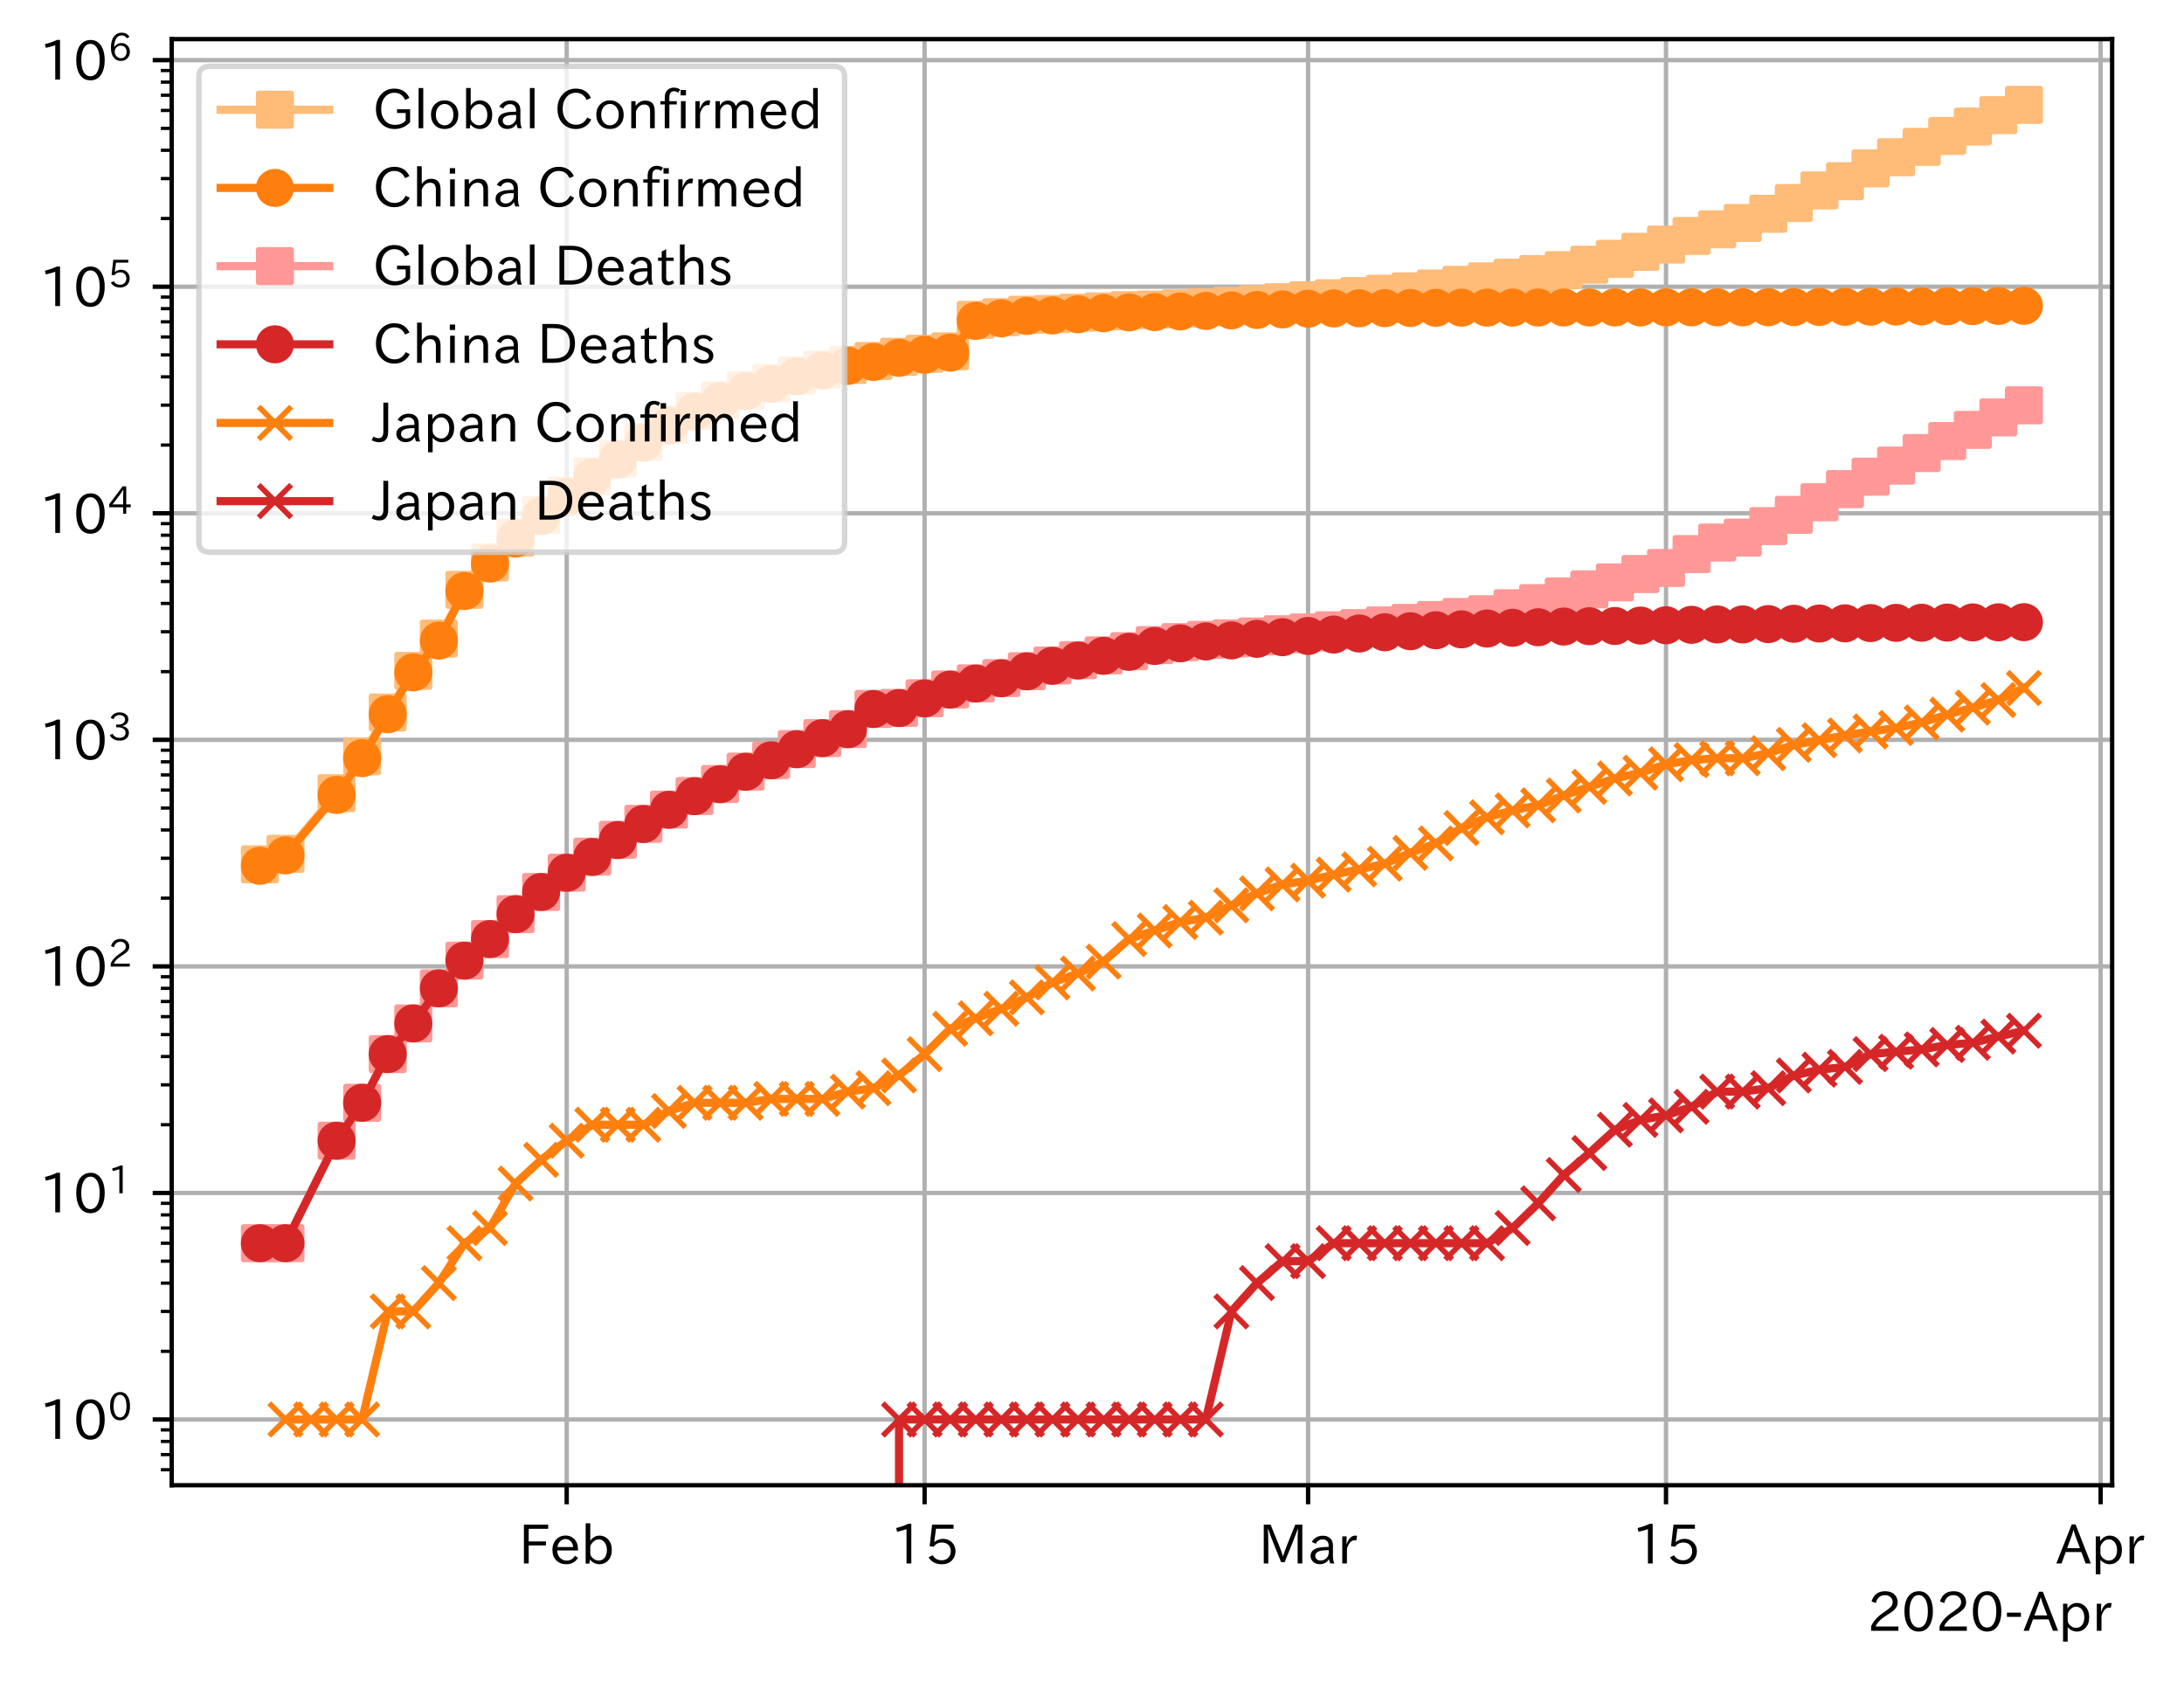 <?xml version="1.0" encoding="utf-8" standalone="no"?>
<!DOCTYPE svg PUBLIC "-//W3C//DTD SVG 1.1//EN"
  "http://www.w3.org/Graphics/SVG/1.1/DTD/svg11.dtd">
<!-- Created with matplotlib (https://matplotlib.org/) -->
<svg height="309.293pt" version="1.1" viewBox="0 0 401.945 309.293" width="401.945pt" xmlns="http://www.w3.org/2000/svg" xmlns:xlink="http://www.w3.org/1999/xlink">
 <defs>
  <style type="text/css">
*{stroke-linecap:butt;stroke-linejoin:round;}
  </style>
 </defs>
 <g id="figure_1">
  <g id="patch_1">
   <path d="M 0 309.293 
L 401.945 309.293 
L 401.945 0 
L 0 0 
z
" style="fill:#ffffff;"/>
  </g>
  <g id="axes_1">
   <g id="patch_2">
    <path d="M 31.6 273.312 
L 388.72 273.312 
L 388.72 7.2 
L 31.6 7.2 
z
" style="fill:#ffffff;"/>
   </g>
   <g id="matplotlib.axis_1">
    <g id="xtick_1">
     <g id="line2d_1">
      <path clip-path="url(#p103c217761)" d="M 104.294 273.312 
L 104.294 7.2 
" style="fill:none;stroke:#b0b0b0;stroke-linecap:square;stroke-width:0.8;"/>
     </g>
     <g id="line2d_2">
      <defs>
       <path d="M 0 0 
L 0 3.5 
" id="mb2cdf9a962" style="stroke:#000000;stroke-width:0.8;"/>
      </defs>
      <g>
       <use style="stroke:#000000;stroke-width:0.8;" x="104.294" xlink:href="#mb2cdf9a962" y="273.312"/>
      </g>
     </g>
     <g id="text_1">
      <!-- Feb -->
      <defs>
       <path d="M 54.203 64.703 
L 18.312 64.703 
L 18.312 41.5 
L 50.094 41.5 
L 50.094 34.188 
L 18.312 34.188 
L 18.312 0.984 
L 9.516 0.984 
L 9.516 72.406 
L 54.203 72.406 
z
" id="IPAexGothic-70"/>
       <path d="M 13.484 24.906 
Q 13.922 16.266 18.891 11.281 
Q 23.969 6.203 31.203 6.203 
Q 40.719 6.203 46.297 15.094 
L 51.906 11.375 
Q 44.828 -0.484 30.172 -0.484 
Q 19.094 -0.484 11.969 6.594 
Q 4.781 13.812 4.781 25.641 
Q 4.781 38.188 12.312 45.703 
Q 19 52.391 29 52.391 
Q 38.422 52.391 44.781 46.188 
Q 51.906 38.969 51.906 26.906 
L 51.906 24.906 
z
M 43.062 31.203 
Q 42.328 37.984 38.281 41.891 
Q 34.281 45.906 28.812 45.906 
Q 22.469 45.906 17.969 40.484 
Q 14.891 36.812 13.969 31.203 
z
" id="IPAexGothic-101"/>
       <path d="M 17.578 42.672 
Q 24.219 52.203 34.672 52.203 
Q 43.562 52.203 49.859 45.906 
Q 57.172 38.578 57.172 25.688 
Q 57.172 13.094 49.859 5.812 
Q 43.562 -0.484 34.469 -0.484 
Q 24.359 -0.484 17 8.062 
L 15.766 0.688 
L 9.078 0.688 
L 9.078 74.906 
L 17.578 74.906 
z
M 17.578 31.203 
L 17.578 19.578 
Q 17.578 13.875 23.875 9.375 
Q 28.172 6.297 33.109 6.297 
Q 38.875 6.297 42.875 10.297 
Q 48.188 15.766 48.188 25.484 
Q 48.188 34.281 43.797 39.891 
Q 39.453 45.312 33.203 45.312 
Q 27.484 45.312 22.469 40.281 
Q 17.578 35.406 17.578 31.203 
z
" id="IPAexGothic-98"/>
      </defs>
      <g transform="translate(95.471 287.803)scale(0.1 -0.1)">
       <use xlink:href="#IPAexGothic-70"/>
       <use x="57.178" xlink:href="#IPAexGothic-101"/>
       <use x="114.062" xlink:href="#IPAexGothic-98"/>
      </g>
     </g>
    </g>
    <g id="xtick_2">
     <g id="line2d_3">
      <path clip-path="url(#p103c217761)" d="M 170.166 273.312 
L 170.166 7.2 
" style="fill:none;stroke:#b0b0b0;stroke-linecap:square;stroke-width:0.8;"/>
     </g>
     <g id="line2d_4">
      <g>
       <use style="stroke:#000000;stroke-width:0.8;" x="170.166" xlink:href="#mb2cdf9a962" y="273.312"/>
      </g>
     </g>
     <g id="text_2">
      <!-- 15 -->
      <defs>
       <path d="M 38.484 0.984 
L 29.688 0.984 
L 29.688 64.109 
Q 21.438 61.281 12.312 59.328 
L 10.688 66.109 
Q 23.734 69.391 32.906 73.922 
L 38.484 73.922 
z
" id="IPAexGothic-49"/>
       <path d="M 18.406 40.672 
Q 25.531 46.297 33.938 46.297 
Q 44 46.297 50.641 39.5 
Q 56.844 33.016 56.844 23.391 
Q 56.844 14.656 51.516 8.016 
Q 44.828 -0.484 31.734 -0.484 
Q 14.984 -0.484 7.328 12.25 
L 14.656 16.062 
Q 20.453 6.781 31.453 6.781 
Q 38.531 6.781 43.266 11.188 
Q 48.141 15.828 48.141 23.484 
Q 48.141 30.719 43.844 35.016 
Q 39.359 39.5 32.125 39.5 
Q 21.969 39.5 16.75 31.688 
L 9.234 32.672 
L 13.812 72.406 
L 53.219 72.406 
L 53.219 64.891 
L 20.953 64.891 
L 17.719 40.672 
z
" id="IPAexGothic-53"/>
      </defs>
      <g transform="translate(163.868 287.803)scale(0.1 -0.1)">
       <use xlink:href="#IPAexGothic-49"/>
       <use x="62.988" xlink:href="#IPAexGothic-53"/>
      </g>
     </g>
    </g>
    <g id="xtick_3">
     <g id="line2d_5">
      <path clip-path="url(#p103c217761)" d="M 240.743 273.312 
L 240.743 7.2 
" style="fill:none;stroke:#b0b0b0;stroke-linecap:square;stroke-width:0.8;"/>
     </g>
     <g id="line2d_6">
      <g>
       <use style="stroke:#000000;stroke-width:0.8;" x="240.743" xlink:href="#mb2cdf9a962" y="273.312"/>
      </g>
     </g>
     <g id="text_3">
      <!-- Mar -->
      <defs>
       <path d="M 80.422 0.984 
L 71.828 0.984 
L 71.828 39.594 
Q 71.828 51.266 72.406 64.594 
L 72.016 64.594 
Q 68.062 53.266 63.531 41.797 
L 47.906 3.266 
L 41.406 3.266 
L 25.641 42.578 
Q 20.75 54.781 17.625 64.703 
L 17.234 64.703 
Q 17.828 48.922 17.828 39.891 
L 17.828 0.984 
L 9.516 0.984 
L 9.516 72.406 
L 22.125 72.406 
L 39.109 30.375 
Q 42.141 23 44.828 14.156 
L 45.125 14.156 
Q 47.312 22.125 50.531 30.172 
L 67.438 72.406 
L 80.422 72.406 
z
" id="IPAexGothic-77"/>
       <path d="M 49.312 0.984 
L 41.75 0.984 
Q 39.984 4.734 39.547 8.688 
L 39.203 8.688 
Q 33.547 -0.391 22.312 -0.391 
Q 14.594 -0.391 9.719 4.5 
Q 5.422 8.797 5.422 14.984 
Q 5.422 30.422 32.031 31.203 
L 38.719 31.391 
L 38.719 33.984 
Q 38.719 39.203 35.75 42.188 
Q 32.625 45.312 27.734 45.312 
Q 19.344 45.312 15.141 37.156 
L 7.719 40.578 
Q 14.656 52 27.938 52 
Q 37.109 52 42.047 46.875 
Q 46.625 42.281 46.625 33.891 
L 46.625 15.578 
Q 46.625 6.25 49.312 0.984 
z
M 38.922 25.391 
L 33.453 25.297 
Q 14.109 24.859 14.109 14.891 
Q 14.109 11.375 16.406 9.078 
Q 19.234 6.297 23.828 6.297 
Q 30.219 6.297 34.906 10.984 
Q 38.922 15.141 38.922 21 
z
" id="IPAexGothic-97"/>
       <path d="M 36.078 51.812 
L 34.578 43.266 
Q 32.906 43.609 31.594 43.609 
Q 25.828 43.609 22.078 38.188 
Q 17.391 31.344 17.391 26.172 
L 17.391 0.984 
L 8.797 0.984 
L 8.797 50.781 
L 16.891 50.781 
L 16.5 35.984 
L 16.703 35.984 
Q 22.219 52.203 32.766 52.203 
Q 34.469 52.203 36.078 51.812 
z
" id="IPAexGothic-114"/>
      </defs>
      <g transform="translate(231.634 287.803)scale(0.1 -0.1)">
       <use xlink:href="#IPAexGothic-77"/>
       <use x="90.186" xlink:href="#IPAexGothic-97"/>
       <use x="145.166" xlink:href="#IPAexGothic-114"/>
      </g>
     </g>
    </g>
    <g id="xtick_4">
     <g id="line2d_7">
      <path clip-path="url(#p103c217761)" d="M 306.615 273.312 
L 306.615 7.2 
" style="fill:none;stroke:#b0b0b0;stroke-linecap:square;stroke-width:0.8;"/>
     </g>
     <g id="line2d_8">
      <g>
       <use style="stroke:#000000;stroke-width:0.8;" x="306.615" xlink:href="#mb2cdf9a962" y="273.312"/>
      </g>
     </g>
     <g id="text_4">
      <!-- 15 -->
      <g transform="translate(300.317 287.803)scale(0.1 -0.1)">
       <use xlink:href="#IPAexGothic-49"/>
       <use x="62.988" xlink:href="#IPAexGothic-53"/>
      </g>
     </g>
    </g>
    <g id="xtick_5">
     <g id="line2d_9">
      <path clip-path="url(#p103c217761)" d="M 386.603 273.312 
L 386.603 7.2 
" style="fill:none;stroke:#b0b0b0;stroke-linecap:square;stroke-width:0.8;"/>
     </g>
     <g id="line2d_10">
      <g>
       <use style="stroke:#000000;stroke-width:0.8;" x="386.603" xlink:href="#mb2cdf9a962" y="273.312"/>
      </g>
     </g>
     <g id="text_5">
      <!-- Apr -->
      <defs>
       <path d="M 63.375 0.984 
L 53.812 0.984 
L 45.906 22.016 
L 17.188 22.016 
L 9.422 0.984 
L -0.094 0.984 
L 28.219 72.906 
L 35.297 72.906 
z
M 43.406 29.109 
L 36.188 48.094 
Q 33.203 56.062 31.688 62.5 
L 31.391 62.5 
Q 29.641 55.672 26.812 48.094 
L 19.734 29.109 
z
" id="IPAexGothic-65"/>
       <path d="M 16.797 42 
Q 23.828 52.203 34.469 52.203 
Q 43.266 52.203 49.562 45.906 
Q 56.891 38.578 56.891 25.688 
Q 56.891 13.141 49.656 5.812 
Q 43.359 -0.484 34.375 -0.484 
Q 24.516 -0.484 17.281 7.766 
L 17.281 -19 
L 8.797 -19 
L 8.797 50.781 
L 16.797 50.781 
z
M 17.281 30.469 
L 17.281 20.172 
Q 17.281 14.016 23.688 9.375 
Q 27.984 6.297 32.906 6.297 
Q 38.578 6.297 42.578 10.297 
Q 47.906 15.578 47.906 25.484 
Q 47.906 34.375 43.5 39.984 
Q 39.109 45.312 32.812 45.312 
Q 25.875 45.312 20.906 38.812 
Q 17.281 34.125 17.281 30.469 
z
" id="IPAexGothic-112"/>
      </defs>
      <g transform="translate(378.461 287.803)scale(0.1 -0.1)">
       <use xlink:href="#IPAexGothic-65"/>
       <use x="63.721" xlink:href="#IPAexGothic-112"/>
       <use x="125.83" xlink:href="#IPAexGothic-114"/>
      </g>
     </g>
    </g>
    <g id="text_6">
     <!-- 2020-Apr -->
     <defs>
      <path d="M 57.172 0.984 
L 6.984 0.984 
L 6.984 9.281 
Q 12.891 23.047 29.594 34.422 
L 32.375 36.281 
Q 40.922 42.141 43.609 45.406 
Q 46.688 49.266 46.688 53.812 
Q 46.688 58.938 43.062 62.547 
Q 39.062 66.547 32.562 66.547 
Q 19.531 66.547 15.484 52 
L 7.766 54.781 
Q 13.328 73.828 33.062 73.828 
Q 43.844 73.828 50.25 67.438 
Q 55.859 61.672 55.859 53.516 
Q 55.859 47.469 52.25 42.531 
Q 48.922 37.75 36.969 30.281 
L 34.859 29 
Q 19.625 19.578 15.281 8.891 
L 57.172 8.891 
z
" id="IPAexGothic-50"/>
      <path d="M 31.844 73.828 
Q 45.016 73.828 52.094 61.625 
Q 57.719 51.953 57.719 36.625 
Q 57.719 21.438 52.094 11.578 
Q 45.125 -0.484 31.5 -0.484 
Q 17.922 -0.484 10.938 11.578 
Q 5.328 21.438 5.328 36.719 
Q 5.328 58.016 15.625 67.719 
Q 22.172 73.828 31.844 73.828 
z
M 31.5 66.656 
Q 23.688 66.656 19.188 58.734 
Q 14.594 50.734 14.594 36.625 
Q 14.594 22.75 19.094 14.797 
Q 23.641 6.984 31.5 6.984 
Q 40.922 6.984 45.453 18.016 
Q 48.438 25.344 48.438 37.109 
Q 48.438 50.875 43.844 58.734 
Q 39.203 66.656 31.5 66.656 
z
" id="IPAexGothic-48"/>
      <path d="M 30.766 26.609 
L 4.984 26.609 
L 4.984 34.422 
L 30.766 34.422 
z
" id="IPAexGothic-45"/>
     </defs>
     <g transform="translate(343.662 300.193)scale(0.1 -0.1)">
      <use xlink:href="#IPAexGothic-50"/>
      <use x="62.988" xlink:href="#IPAexGothic-48"/>
      <use x="125.977" xlink:href="#IPAexGothic-50"/>
      <use x="188.965" xlink:href="#IPAexGothic-48"/>
      <use x="251.953" xlink:href="#IPAexGothic-45"/>
      <use x="287.744" xlink:href="#IPAexGothic-65"/>
      <use x="351.465" xlink:href="#IPAexGothic-112"/>
      <use x="413.574" xlink:href="#IPAexGothic-114"/>
     </g>
    </g>
   </g>
   <g id="matplotlib.axis_2">
    <g id="ytick_1">
     <g id="line2d_11">
      <path clip-path="url(#p103c217761)" d="M 31.6 261.216 
L 388.72 261.216 
" style="fill:none;stroke:#b0b0b0;stroke-linecap:square;stroke-width:0.8;"/>
     </g>
     <g id="line2d_12">
      <defs>
       <path d="M 0 0 
L -3.5 0 
" id="mfffe696d73" style="stroke:#000000;stroke-width:0.8;"/>
      </defs>
      <g>
       <use style="stroke:#000000;stroke-width:0.8;" x="31.6" xlink:href="#mfffe696d73" y="261.216"/>
      </g>
     </g>
     <g id="text_7">
      <!-- $\mathdefault{10^{0}}$ -->
      <g transform="translate(7.2 264.961)scale(0.1 -0.1)">
       <use transform="translate(0 0.773)" xlink:href="#IPAexGothic-49"/>
       <use transform="translate(62.988 0.773)" xlink:href="#IPAexGothic-48"/>
       <use transform="translate(126.865 36.32)scale(0.7)" xlink:href="#IPAexGothic-48"/>
      </g>
     </g>
    </g>
    <g id="ytick_2">
     <g id="line2d_13">
      <path clip-path="url(#p103c217761)" d="M 31.6 219.525 
L 388.72 219.525 
" style="fill:none;stroke:#b0b0b0;stroke-linecap:square;stroke-width:0.8;"/>
     </g>
     <g id="line2d_14">
      <g>
       <use style="stroke:#000000;stroke-width:0.8;" x="31.6" xlink:href="#mfffe696d73" y="219.525"/>
      </g>
     </g>
     <g id="text_8">
      <!-- $\mathdefault{10^{1}}$ -->
      <g transform="translate(7.2 223.27)scale(0.1 -0.1)">
       <use transform="translate(0 0.708)" xlink:href="#IPAexGothic-49"/>
       <use transform="translate(62.988 0.708)" xlink:href="#IPAexGothic-48"/>
       <use transform="translate(126.865 36.255)scale(0.7)" xlink:href="#IPAexGothic-49"/>
      </g>
     </g>
    </g>
    <g id="ytick_3">
     <g id="line2d_15">
      <path clip-path="url(#p103c217761)" d="M 31.6 177.834 
L 388.72 177.834 
" style="fill:none;stroke:#b0b0b0;stroke-linecap:square;stroke-width:0.8;"/>
     </g>
     <g id="line2d_16">
      <g>
       <use style="stroke:#000000;stroke-width:0.8;" x="31.6" xlink:href="#mfffe696d73" y="177.834"/>
      </g>
     </g>
     <g id="text_9">
      <!-- $\mathdefault{10^{2}}$ -->
      <g transform="translate(7.2 181.579)scale(0.1 -0.1)">
       <use transform="translate(0 0.773)" xlink:href="#IPAexGothic-49"/>
       <use transform="translate(62.988 0.773)" xlink:href="#IPAexGothic-48"/>
       <use transform="translate(126.865 36.32)scale(0.7)" xlink:href="#IPAexGothic-50"/>
      </g>
     </g>
    </g>
    <g id="ytick_4">
     <g id="line2d_17">
      <path clip-path="url(#p103c217761)" d="M 31.6 136.142 
L 388.72 136.142 
" style="fill:none;stroke:#b0b0b0;stroke-linecap:square;stroke-width:0.8;"/>
     </g>
     <g id="line2d_18">
      <g>
       <use style="stroke:#000000;stroke-width:0.8;" x="31.6" xlink:href="#mfffe696d73" y="136.142"/>
      </g>
     </g>
     <g id="text_10">
      <!-- $\mathdefault{10^{3}}$ -->
      <defs>
       <path d="M 37.203 37.797 
Q 54.781 34.625 54.781 19.969 
Q 54.781 11.188 48.875 5.562 
Q 42.328 -0.484 30.375 -0.484 
Q 12.453 -0.484 4.5 13.766 
L 11.812 17.672 
Q 17.328 6.891 30.281 6.891 
Q 37.891 6.891 42.094 10.797 
Q 46.094 14.5 46.094 20.172 
Q 46.094 26.859 40.094 30.906 
Q 34.625 34.578 25.688 34.578 
L 21.297 34.578 
L 21.297 41.703 
L 25.875 41.703 
Q 34.859 41.703 39.594 45.125 
Q 44.672 48.734 44.672 54.828 
Q 44.672 61.469 38.969 64.656 
Q 35.297 66.844 30.172 66.844 
Q 19.344 66.844 14.109 55.906 
L 6.781 59.422 
Q 14.016 73.828 30.281 73.828 
Q 40.578 73.828 46.969 68.656 
Q 53.375 63.578 53.375 55.219 
Q 53.375 47.312 47.172 42.281 
Q 43.172 39.062 37.203 38.188 
z
" id="IPAexGothic-51"/>
      </defs>
      <g transform="translate(7.2 139.888)scale(0.1 -0.1)">
       <use transform="translate(0 0.773)" xlink:href="#IPAexGothic-49"/>
       <use transform="translate(62.988 0.773)" xlink:href="#IPAexGothic-48"/>
       <use transform="translate(126.865 36.32)scale(0.7)" xlink:href="#IPAexGothic-51"/>
      </g>
     </g>
    </g>
    <g id="ytick_5">
     <g id="line2d_19">
      <path clip-path="url(#p103c217761)" d="M 31.6 94.451 
L 388.72 94.451 
" style="fill:none;stroke:#b0b0b0;stroke-linecap:square;stroke-width:0.8;"/>
     </g>
     <g id="line2d_20">
      <g>
       <use style="stroke:#000000;stroke-width:0.8;" x="31.6" xlink:href="#mfffe696d73" y="94.451"/>
      </g>
     </g>
     <g id="text_11">
      <!-- $\mathdefault{10^{4}}$ -->
      <defs>
       <path d="M 59.578 18.109 
L 47.797 18.109 
L 47.797 0.984 
L 39.797 0.984 
L 39.797 18.109 
L 3.078 18.109 
L 3.078 26.125 
L 38.375 73.094 
L 47.797 73.094 
L 47.797 25.531 
L 59.578 25.531 
z
M 40.281 64.203 
L 39.984 64.203 
Q 35.594 57.125 31.297 51.312 
L 11.859 25.531 
L 39.797 25.531 
L 39.797 49.125 
Q 39.797 54.391 40.281 64.203 
z
" id="IPAexGothic-52"/>
      </defs>
      <g transform="translate(7.2 98.196)scale(0.1 -0.1)">
       <use transform="translate(0 0.287)" xlink:href="#IPAexGothic-49"/>
       <use transform="translate(62.988 0.287)" xlink:href="#IPAexGothic-48"/>
       <use transform="translate(126.865 35.834)scale(0.7)" xlink:href="#IPAexGothic-52"/>
      </g>
     </g>
    </g>
    <g id="ytick_6">
     <g id="line2d_21">
      <path clip-path="url(#p103c217761)" d="M 31.6 52.76 
L 388.72 52.76 
" style="fill:none;stroke:#b0b0b0;stroke-linecap:square;stroke-width:0.8;"/>
     </g>
     <g id="line2d_22">
      <g>
       <use style="stroke:#000000;stroke-width:0.8;" x="31.6" xlink:href="#mfffe696d73" y="52.76"/>
      </g>
     </g>
     <g id="text_12">
      <!-- $\mathdefault{10^{5}}$ -->
      <g transform="translate(7.2 56.505)scale(0.1 -0.1)">
       <use transform="translate(0 0.769)" xlink:href="#IPAexGothic-49"/>
       <use transform="translate(62.988 0.769)" xlink:href="#IPAexGothic-48"/>
       <use transform="translate(126.865 36.316)scale(0.7)" xlink:href="#IPAexGothic-53"/>
      </g>
     </g>
    </g>
    <g id="ytick_7">
     <g id="line2d_23">
      <path clip-path="url(#p103c217761)" d="M 31.6 11.069 
L 388.72 11.069 
" style="fill:none;stroke:#b0b0b0;stroke-linecap:square;stroke-width:0.8;"/>
     </g>
     <g id="line2d_24">
      <g>
       <use style="stroke:#000000;stroke-width:0.8;" x="31.6" xlink:href="#mfffe696d73" y="11.069"/>
      </g>
     </g>
     <g id="text_13">
      <!-- $\mathdefault{10^{6}}$ -->
      <defs>
       <path d="M 16.5 36.375 
Q 23.578 46.578 34.906 46.578 
Q 45.406 46.578 51.812 39.266 
Q 57.422 32.906 57.422 23.781 
Q 57.422 13.812 51.125 6.781 
Q 44.578 -0.484 34.031 -0.484 
Q 21.484 -0.484 14.406 9.078 
Q 7.516 18.406 7.516 34.812 
Q 7.516 53.516 15.828 64.203 
Q 23.344 73.828 35.5 73.828 
Q 49.859 73.828 56.391 62.891 
L 49.219 58.984 
Q 45.219 66.656 35.938 66.656 
Q 17.484 66.656 16.109 36.375 
z
M 33.453 39.797 
Q 26.312 39.797 21.625 34.469 
Q 17.438 29.688 17.438 24.078 
Q 17.438 18.062 21.141 13.188 
Q 26.125 6.688 33.734 6.688 
Q 41.703 6.688 45.953 13.188 
Q 48.828 17.625 48.828 23.484 
Q 48.828 30.375 45.016 34.812 
Q 40.625 39.797 33.453 39.797 
z
" id="IPAexGothic-54"/>
      </defs>
      <g transform="translate(7.2 14.814)scale(0.1 -0.1)">
       <use transform="translate(0 0.773)" xlink:href="#IPAexGothic-49"/>
       <use transform="translate(62.988 0.773)" xlink:href="#IPAexGothic-48"/>
       <use transform="translate(126.865 36.32)scale(0.7)" xlink:href="#IPAexGothic-54"/>
      </g>
     </g>
    </g>
    <g id="ytick_8">
     <g id="line2d_25">
      <defs>
       <path d="M 0 0 
L -2 0 
" id="m87109cdf24" style="stroke:#000000;stroke-width:0.6;"/>
      </defs>
      <g>
       <use style="stroke:#000000;stroke-width:0.6;" x="31.6" xlink:href="#m87109cdf24" y="270.465"/>
      </g>
     </g>
    </g>
    <g id="ytick_9">
     <g id="line2d_26">
      <g>
       <use style="stroke:#000000;stroke-width:0.6;" x="31.6" xlink:href="#m87109cdf24" y="267.674"/>
      </g>
     </g>
    </g>
    <g id="ytick_10">
     <g id="line2d_27">
      <g>
       <use style="stroke:#000000;stroke-width:0.6;" x="31.6" xlink:href="#m87109cdf24" y="265.256"/>
      </g>
     </g>
    </g>
    <g id="ytick_11">
     <g id="line2d_28">
      <g>
       <use style="stroke:#000000;stroke-width:0.6;" x="31.6" xlink:href="#m87109cdf24" y="263.124"/>
      </g>
     </g>
    </g>
    <g id="ytick_12">
     <g id="line2d_29">
      <g>
       <use style="stroke:#000000;stroke-width:0.6;" x="31.6" xlink:href="#m87109cdf24" y="248.666"/>
      </g>
     </g>
    </g>
    <g id="ytick_13">
     <g id="line2d_30">
      <g>
       <use style="stroke:#000000;stroke-width:0.6;" x="31.6" xlink:href="#m87109cdf24" y="241.324"/>
      </g>
     </g>
    </g>
    <g id="ytick_14">
     <g id="line2d_31">
      <g>
       <use style="stroke:#000000;stroke-width:0.6;" x="31.6" xlink:href="#m87109cdf24" y="236.115"/>
      </g>
     </g>
    </g>
    <g id="ytick_15">
     <g id="line2d_32">
      <g>
       <use style="stroke:#000000;stroke-width:0.6;" x="31.6" xlink:href="#m87109cdf24" y="232.075"/>
      </g>
     </g>
    </g>
    <g id="ytick_16">
     <g id="line2d_33">
      <g>
       <use style="stroke:#000000;stroke-width:0.6;" x="31.6" xlink:href="#m87109cdf24" y="228.774"/>
      </g>
     </g>
    </g>
    <g id="ytick_17">
     <g id="line2d_34">
      <g>
       <use style="stroke:#000000;stroke-width:0.6;" x="31.6" xlink:href="#m87109cdf24" y="225.983"/>
      </g>
     </g>
    </g>
    <g id="ytick_18">
     <g id="line2d_35">
      <g>
       <use style="stroke:#000000;stroke-width:0.6;" x="31.6" xlink:href="#m87109cdf24" y="223.565"/>
      </g>
     </g>
    </g>
    <g id="ytick_19">
     <g id="line2d_36">
      <g>
       <use style="stroke:#000000;stroke-width:0.6;" x="31.6" xlink:href="#m87109cdf24" y="221.432"/>
      </g>
     </g>
    </g>
    <g id="ytick_20">
     <g id="line2d_37">
      <g>
       <use style="stroke:#000000;stroke-width:0.6;" x="31.6" xlink:href="#m87109cdf24" y="206.974"/>
      </g>
     </g>
    </g>
    <g id="ytick_21">
     <g id="line2d_38">
      <g>
       <use style="stroke:#000000;stroke-width:0.6;" x="31.6" xlink:href="#m87109cdf24" y="199.633"/>
      </g>
     </g>
    </g>
    <g id="ytick_22">
     <g id="line2d_39">
      <g>
       <use style="stroke:#000000;stroke-width:0.6;" x="31.6" xlink:href="#m87109cdf24" y="194.424"/>
      </g>
     </g>
    </g>
    <g id="ytick_23">
     <g id="line2d_40">
      <g>
       <use style="stroke:#000000;stroke-width:0.6;" x="31.6" xlink:href="#m87109cdf24" y="190.384"/>
      </g>
     </g>
    </g>
    <g id="ytick_24">
     <g id="line2d_41">
      <g>
       <use style="stroke:#000000;stroke-width:0.6;" x="31.6" xlink:href="#m87109cdf24" y="187.083"/>
      </g>
     </g>
    </g>
    <g id="ytick_25">
     <g id="line2d_42">
      <g>
       <use style="stroke:#000000;stroke-width:0.6;" x="31.6" xlink:href="#m87109cdf24" y="184.292"/>
      </g>
     </g>
    </g>
    <g id="ytick_26">
     <g id="line2d_43">
      <g>
       <use style="stroke:#000000;stroke-width:0.6;" x="31.6" xlink:href="#m87109cdf24" y="181.874"/>
      </g>
     </g>
    </g>
    <g id="ytick_27">
     <g id="line2d_44">
      <g>
       <use style="stroke:#000000;stroke-width:0.6;" x="31.6" xlink:href="#m87109cdf24" y="179.741"/>
      </g>
     </g>
    </g>
    <g id="ytick_28">
     <g id="line2d_45">
      <g>
       <use style="stroke:#000000;stroke-width:0.6;" x="31.6" xlink:href="#m87109cdf24" y="165.283"/>
      </g>
     </g>
    </g>
    <g id="ytick_29">
     <g id="line2d_46">
      <g>
       <use style="stroke:#000000;stroke-width:0.6;" x="31.6" xlink:href="#m87109cdf24" y="157.942"/>
      </g>
     </g>
    </g>
    <g id="ytick_30">
     <g id="line2d_47">
      <g>
       <use style="stroke:#000000;stroke-width:0.6;" x="31.6" xlink:href="#m87109cdf24" y="152.733"/>
      </g>
     </g>
    </g>
    <g id="ytick_31">
     <g id="line2d_48">
      <g>
       <use style="stroke:#000000;stroke-width:0.6;" x="31.6" xlink:href="#m87109cdf24" y="148.693"/>
      </g>
     </g>
    </g>
    <g id="ytick_32">
     <g id="line2d_49">
      <g>
       <use style="stroke:#000000;stroke-width:0.6;" x="31.6" xlink:href="#m87109cdf24" y="145.391"/>
      </g>
     </g>
    </g>
    <g id="ytick_33">
     <g id="line2d_50">
      <g>
       <use style="stroke:#000000;stroke-width:0.6;" x="31.6" xlink:href="#m87109cdf24" y="142.6"/>
      </g>
     </g>
    </g>
    <g id="ytick_34">
     <g id="line2d_51">
      <g>
       <use style="stroke:#000000;stroke-width:0.6;" x="31.6" xlink:href="#m87109cdf24" y="140.183"/>
      </g>
     </g>
    </g>
    <g id="ytick_35">
     <g id="line2d_52">
      <g>
       <use style="stroke:#000000;stroke-width:0.6;" x="31.6" xlink:href="#m87109cdf24" y="138.05"/>
      </g>
     </g>
    </g>
    <g id="ytick_36">
     <g id="line2d_53">
      <g>
       <use style="stroke:#000000;stroke-width:0.6;" x="31.6" xlink:href="#m87109cdf24" y="123.592"/>
      </g>
     </g>
    </g>
    <g id="ytick_37">
     <g id="line2d_54">
      <g>
       <use style="stroke:#000000;stroke-width:0.6;" x="31.6" xlink:href="#m87109cdf24" y="116.251"/>
      </g>
     </g>
    </g>
    <g id="ytick_38">
     <g id="line2d_55">
      <g>
       <use style="stroke:#000000;stroke-width:0.6;" x="31.6" xlink:href="#m87109cdf24" y="111.042"/>
      </g>
     </g>
    </g>
    <g id="ytick_39">
     <g id="line2d_56">
      <g>
       <use style="stroke:#000000;stroke-width:0.6;" x="31.6" xlink:href="#m87109cdf24" y="107.001"/>
      </g>
     </g>
    </g>
    <g id="ytick_40">
     <g id="line2d_57">
      <g>
       <use style="stroke:#000000;stroke-width:0.6;" x="31.6" xlink:href="#m87109cdf24" y="103.7"/>
      </g>
     </g>
    </g>
    <g id="ytick_41">
     <g id="line2d_58">
      <g>
       <use style="stroke:#000000;stroke-width:0.6;" x="31.6" xlink:href="#m87109cdf24" y="100.909"/>
      </g>
     </g>
    </g>
    <g id="ytick_42">
     <g id="line2d_59">
      <g>
       <use style="stroke:#000000;stroke-width:0.6;" x="31.6" xlink:href="#m87109cdf24" y="98.491"/>
      </g>
     </g>
    </g>
    <g id="ytick_43">
     <g id="line2d_60">
      <g>
       <use style="stroke:#000000;stroke-width:0.6;" x="31.6" xlink:href="#m87109cdf24" y="96.359"/>
      </g>
     </g>
    </g>
    <g id="ytick_44">
     <g id="line2d_61">
      <g>
       <use style="stroke:#000000;stroke-width:0.6;" x="31.6" xlink:href="#m87109cdf24" y="81.901"/>
      </g>
     </g>
    </g>
    <g id="ytick_45">
     <g id="line2d_62">
      <g>
       <use style="stroke:#000000;stroke-width:0.6;" x="31.6" xlink:href="#m87109cdf24" y="74.559"/>
      </g>
     </g>
    </g>
    <g id="ytick_46">
     <g id="line2d_63">
      <g>
       <use style="stroke:#000000;stroke-width:0.6;" x="31.6" xlink:href="#m87109cdf24" y="69.351"/>
      </g>
     </g>
    </g>
    <g id="ytick_47">
     <g id="line2d_64">
      <g>
       <use style="stroke:#000000;stroke-width:0.6;" x="31.6" xlink:href="#m87109cdf24" y="65.31"/>
      </g>
     </g>
    </g>
    <g id="ytick_48">
     <g id="line2d_65">
      <g>
       <use style="stroke:#000000;stroke-width:0.6;" x="31.6" xlink:href="#m87109cdf24" y="62.009"/>
      </g>
     </g>
    </g>
    <g id="ytick_49">
     <g id="line2d_66">
      <g>
       <use style="stroke:#000000;stroke-width:0.6;" x="31.6" xlink:href="#m87109cdf24" y="59.218"/>
      </g>
     </g>
    </g>
    <g id="ytick_50">
     <g id="line2d_67">
      <g>
       <use style="stroke:#000000;stroke-width:0.6;" x="31.6" xlink:href="#m87109cdf24" y="56.8"/>
      </g>
     </g>
    </g>
    <g id="ytick_51">
     <g id="line2d_68">
      <g>
       <use style="stroke:#000000;stroke-width:0.6;" x="31.6" xlink:href="#m87109cdf24" y="54.668"/>
      </g>
     </g>
    </g>
    <g id="ytick_52">
     <g id="line2d_69">
      <g>
       <use style="stroke:#000000;stroke-width:0.6;" x="31.6" xlink:href="#m87109cdf24" y="40.21"/>
      </g>
     </g>
    </g>
    <g id="ytick_53">
     <g id="line2d_70">
      <g>
       <use style="stroke:#000000;stroke-width:0.6;" x="31.6" xlink:href="#m87109cdf24" y="32.868"/>
      </g>
     </g>
    </g>
    <g id="ytick_54">
     <g id="line2d_71">
      <g>
       <use style="stroke:#000000;stroke-width:0.6;" x="31.6" xlink:href="#m87109cdf24" y="27.659"/>
      </g>
     </g>
    </g>
    <g id="ytick_55">
     <g id="line2d_72">
      <g>
       <use style="stroke:#000000;stroke-width:0.6;" x="31.6" xlink:href="#m87109cdf24" y="23.619"/>
      </g>
     </g>
    </g>
    <g id="ytick_56">
     <g id="line2d_73">
      <g>
       <use style="stroke:#000000;stroke-width:0.6;" x="31.6" xlink:href="#m87109cdf24" y="20.318"/>
      </g>
     </g>
    </g>
    <g id="ytick_57">
     <g id="line2d_74">
      <g>
       <use style="stroke:#000000;stroke-width:0.6;" x="31.6" xlink:href="#m87109cdf24" y="17.527"/>
      </g>
     </g>
    </g>
    <g id="ytick_58">
     <g id="line2d_75">
      <g>
       <use style="stroke:#000000;stroke-width:0.6;" x="31.6" xlink:href="#m87109cdf24" y="15.109"/>
      </g>
     </g>
    </g>
    <g id="ytick_59">
     <g id="line2d_76">
      <g>
       <use style="stroke:#000000;stroke-width:0.6;" x="31.6" xlink:href="#m87109cdf24" y="12.976"/>
      </g>
     </g>
    </g>
   </g>
   <g id="line2d_77">
    <path clip-path="url(#p103c217761)" d="M 47.833 159.062 
L 52.538 157.116 
L 61.948 145.974 
L 66.653 139.17 
L 71.358 131.115 
L 76.064 123.466 
L 80.769 117.513 
L 85.474 108.539 
L 90.179 103.505 
L 94.884 98.908 
L 99.589 94.769 
L 104.294 91.221 
L 109 87.652 
L 113.705 84.432 
L 118.41 81.339 
L 123.115 78.186 
L 127.82 75.631 
L 132.525 73.687 
L 137.23 71.827 
L 141.935 70.491 
L 146.641 69.101 
L 151.346 67.998 
L 156.051 67.149 
L 160.756 66.432 
L 165.461 65.656 
L 170.166 65.101 
L 174.871 64.65 
L 179.577 58.852 
L 184.282 58.376 
L 188.987 57.92 
L 193.692 57.789 
L 198.397 57.547 
L 203.102 57.306 
L 207.807 57.071 
L 212.513 56.952 
L 217.218 56.746 
L 221.923 56.551 
L 226.628 56.288 
L 231.333 55.992 
L 236.038 55.617 
L 240.743 55.253 
L 245.449 54.88 
L 250.154 54.493 
L 254.859 54.056 
L 259.564 53.625 
L 264.269 53.09 
L 268.974 52.414 
L 273.679 51.776 
L 278.385 51.104 
L 283.09 50.435 
L 287.795 49.713 
L 292.5 48.713 
L 297.205 47.629 
L 301.91 46.342 
L 306.615 44.999 
L 311.32 43.419 
L 316.026 42.207 
L 320.731 41.031 
L 325.436 39.34 
L 330.141 37.361 
L 334.846 35.041 
L 339.551 33.349 
L 344.256 30.982 
L 348.962 28.936 
L 353.667 27.029 
L 358.372 25.023 
L 363.077 23.29 
L 367.782 21.193 
L 372.487 19.296 
" style="fill:none;stroke:#ffbb78;stroke-linecap:square;stroke-width:1.5;"/>
    <defs>
     <path d="M -3 3 
L 3 3 
L 3 -3 
L -3 -3 
z
" id="m7328e3226a" style="stroke:#ffbb78;stroke-linejoin:miter;"/>
    </defs>
    <g clip-path="url(#p103c217761)">
     <use style="fill:#ffbb78;stroke:#ffbb78;stroke-linejoin:miter;" x="47.833" xlink:href="#m7328e3226a" y="159.062"/>
     <use style="fill:#ffbb78;stroke:#ffbb78;stroke-linejoin:miter;" x="52.538" xlink:href="#m7328e3226a" y="157.116"/>
     <use style="fill:#ffbb78;stroke:#ffbb78;stroke-linejoin:miter;" x="61.948" xlink:href="#m7328e3226a" y="145.974"/>
     <use style="fill:#ffbb78;stroke:#ffbb78;stroke-linejoin:miter;" x="66.653" xlink:href="#m7328e3226a" y="139.17"/>
     <use style="fill:#ffbb78;stroke:#ffbb78;stroke-linejoin:miter;" x="71.358" xlink:href="#m7328e3226a" y="131.115"/>
     <use style="fill:#ffbb78;stroke:#ffbb78;stroke-linejoin:miter;" x="76.064" xlink:href="#m7328e3226a" y="123.466"/>
     <use style="fill:#ffbb78;stroke:#ffbb78;stroke-linejoin:miter;" x="80.769" xlink:href="#m7328e3226a" y="117.513"/>
     <use style="fill:#ffbb78;stroke:#ffbb78;stroke-linejoin:miter;" x="85.474" xlink:href="#m7328e3226a" y="108.539"/>
     <use style="fill:#ffbb78;stroke:#ffbb78;stroke-linejoin:miter;" x="90.179" xlink:href="#m7328e3226a" y="103.505"/>
     <use style="fill:#ffbb78;stroke:#ffbb78;stroke-linejoin:miter;" x="94.884" xlink:href="#m7328e3226a" y="98.908"/>
     <use style="fill:#ffbb78;stroke:#ffbb78;stroke-linejoin:miter;" x="99.589" xlink:href="#m7328e3226a" y="94.769"/>
     <use style="fill:#ffbb78;stroke:#ffbb78;stroke-linejoin:miter;" x="104.294" xlink:href="#m7328e3226a" y="91.221"/>
     <use style="fill:#ffbb78;stroke:#ffbb78;stroke-linejoin:miter;" x="109" xlink:href="#m7328e3226a" y="87.652"/>
     <use style="fill:#ffbb78;stroke:#ffbb78;stroke-linejoin:miter;" x="113.705" xlink:href="#m7328e3226a" y="84.432"/>
     <use style="fill:#ffbb78;stroke:#ffbb78;stroke-linejoin:miter;" x="118.41" xlink:href="#m7328e3226a" y="81.339"/>
     <use style="fill:#ffbb78;stroke:#ffbb78;stroke-linejoin:miter;" x="123.115" xlink:href="#m7328e3226a" y="78.186"/>
     <use style="fill:#ffbb78;stroke:#ffbb78;stroke-linejoin:miter;" x="127.82" xlink:href="#m7328e3226a" y="75.631"/>
     <use style="fill:#ffbb78;stroke:#ffbb78;stroke-linejoin:miter;" x="132.525" xlink:href="#m7328e3226a" y="73.687"/>
     <use style="fill:#ffbb78;stroke:#ffbb78;stroke-linejoin:miter;" x="137.23" xlink:href="#m7328e3226a" y="71.827"/>
     <use style="fill:#ffbb78;stroke:#ffbb78;stroke-linejoin:miter;" x="141.935" xlink:href="#m7328e3226a" y="70.491"/>
     <use style="fill:#ffbb78;stroke:#ffbb78;stroke-linejoin:miter;" x="146.641" xlink:href="#m7328e3226a" y="69.101"/>
     <use style="fill:#ffbb78;stroke:#ffbb78;stroke-linejoin:miter;" x="151.346" xlink:href="#m7328e3226a" y="67.998"/>
     <use style="fill:#ffbb78;stroke:#ffbb78;stroke-linejoin:miter;" x="156.051" xlink:href="#m7328e3226a" y="67.149"/>
     <use style="fill:#ffbb78;stroke:#ffbb78;stroke-linejoin:miter;" x="160.756" xlink:href="#m7328e3226a" y="66.432"/>
     <use style="fill:#ffbb78;stroke:#ffbb78;stroke-linejoin:miter;" x="165.461" xlink:href="#m7328e3226a" y="65.656"/>
     <use style="fill:#ffbb78;stroke:#ffbb78;stroke-linejoin:miter;" x="170.166" xlink:href="#m7328e3226a" y="65.101"/>
     <use style="fill:#ffbb78;stroke:#ffbb78;stroke-linejoin:miter;" x="174.871" xlink:href="#m7328e3226a" y="64.65"/>
     <use style="fill:#ffbb78;stroke:#ffbb78;stroke-linejoin:miter;" x="179.577" xlink:href="#m7328e3226a" y="58.852"/>
     <use style="fill:#ffbb78;stroke:#ffbb78;stroke-linejoin:miter;" x="184.282" xlink:href="#m7328e3226a" y="58.376"/>
     <use style="fill:#ffbb78;stroke:#ffbb78;stroke-linejoin:miter;" x="188.987" xlink:href="#m7328e3226a" y="57.92"/>
     <use style="fill:#ffbb78;stroke:#ffbb78;stroke-linejoin:miter;" x="193.692" xlink:href="#m7328e3226a" y="57.789"/>
     <use style="fill:#ffbb78;stroke:#ffbb78;stroke-linejoin:miter;" x="198.397" xlink:href="#m7328e3226a" y="57.547"/>
     <use style="fill:#ffbb78;stroke:#ffbb78;stroke-linejoin:miter;" x="203.102" xlink:href="#m7328e3226a" y="57.306"/>
     <use style="fill:#ffbb78;stroke:#ffbb78;stroke-linejoin:miter;" x="207.807" xlink:href="#m7328e3226a" y="57.071"/>
     <use style="fill:#ffbb78;stroke:#ffbb78;stroke-linejoin:miter;" x="212.513" xlink:href="#m7328e3226a" y="56.952"/>
     <use style="fill:#ffbb78;stroke:#ffbb78;stroke-linejoin:miter;" x="217.218" xlink:href="#m7328e3226a" y="56.746"/>
     <use style="fill:#ffbb78;stroke:#ffbb78;stroke-linejoin:miter;" x="221.923" xlink:href="#m7328e3226a" y="56.551"/>
     <use style="fill:#ffbb78;stroke:#ffbb78;stroke-linejoin:miter;" x="226.628" xlink:href="#m7328e3226a" y="56.288"/>
     <use style="fill:#ffbb78;stroke:#ffbb78;stroke-linejoin:miter;" x="231.333" xlink:href="#m7328e3226a" y="55.992"/>
     <use style="fill:#ffbb78;stroke:#ffbb78;stroke-linejoin:miter;" x="236.038" xlink:href="#m7328e3226a" y="55.617"/>
     <use style="fill:#ffbb78;stroke:#ffbb78;stroke-linejoin:miter;" x="240.743" xlink:href="#m7328e3226a" y="55.253"/>
     <use style="fill:#ffbb78;stroke:#ffbb78;stroke-linejoin:miter;" x="245.449" xlink:href="#m7328e3226a" y="54.88"/>
     <use style="fill:#ffbb78;stroke:#ffbb78;stroke-linejoin:miter;" x="250.154" xlink:href="#m7328e3226a" y="54.493"/>
     <use style="fill:#ffbb78;stroke:#ffbb78;stroke-linejoin:miter;" x="254.859" xlink:href="#m7328e3226a" y="54.056"/>
     <use style="fill:#ffbb78;stroke:#ffbb78;stroke-linejoin:miter;" x="259.564" xlink:href="#m7328e3226a" y="53.625"/>
     <use style="fill:#ffbb78;stroke:#ffbb78;stroke-linejoin:miter;" x="264.269" xlink:href="#m7328e3226a" y="53.09"/>
     <use style="fill:#ffbb78;stroke:#ffbb78;stroke-linejoin:miter;" x="268.974" xlink:href="#m7328e3226a" y="52.414"/>
     <use style="fill:#ffbb78;stroke:#ffbb78;stroke-linejoin:miter;" x="273.679" xlink:href="#m7328e3226a" y="51.776"/>
     <use style="fill:#ffbb78;stroke:#ffbb78;stroke-linejoin:miter;" x="278.385" xlink:href="#m7328e3226a" y="51.104"/>
     <use style="fill:#ffbb78;stroke:#ffbb78;stroke-linejoin:miter;" x="283.09" xlink:href="#m7328e3226a" y="50.435"/>
     <use style="fill:#ffbb78;stroke:#ffbb78;stroke-linejoin:miter;" x="287.795" xlink:href="#m7328e3226a" y="49.713"/>
     <use style="fill:#ffbb78;stroke:#ffbb78;stroke-linejoin:miter;" x="292.5" xlink:href="#m7328e3226a" y="48.713"/>
     <use style="fill:#ffbb78;stroke:#ffbb78;stroke-linejoin:miter;" x="297.205" xlink:href="#m7328e3226a" y="47.629"/>
     <use style="fill:#ffbb78;stroke:#ffbb78;stroke-linejoin:miter;" x="301.91" xlink:href="#m7328e3226a" y="46.342"/>
     <use style="fill:#ffbb78;stroke:#ffbb78;stroke-linejoin:miter;" x="306.615" xlink:href="#m7328e3226a" y="44.999"/>
     <use style="fill:#ffbb78;stroke:#ffbb78;stroke-linejoin:miter;" x="311.32" xlink:href="#m7328e3226a" y="43.419"/>
     <use style="fill:#ffbb78;stroke:#ffbb78;stroke-linejoin:miter;" x="316.026" xlink:href="#m7328e3226a" y="42.207"/>
     <use style="fill:#ffbb78;stroke:#ffbb78;stroke-linejoin:miter;" x="320.731" xlink:href="#m7328e3226a" y="41.031"/>
     <use style="fill:#ffbb78;stroke:#ffbb78;stroke-linejoin:miter;" x="325.436" xlink:href="#m7328e3226a" y="39.34"/>
     <use style="fill:#ffbb78;stroke:#ffbb78;stroke-linejoin:miter;" x="330.141" xlink:href="#m7328e3226a" y="37.361"/>
     <use style="fill:#ffbb78;stroke:#ffbb78;stroke-linejoin:miter;" x="334.846" xlink:href="#m7328e3226a" y="35.041"/>
     <use style="fill:#ffbb78;stroke:#ffbb78;stroke-linejoin:miter;" x="339.551" xlink:href="#m7328e3226a" y="33.349"/>
     <use style="fill:#ffbb78;stroke:#ffbb78;stroke-linejoin:miter;" x="344.256" xlink:href="#m7328e3226a" y="30.982"/>
     <use style="fill:#ffbb78;stroke:#ffbb78;stroke-linejoin:miter;" x="348.962" xlink:href="#m7328e3226a" y="28.936"/>
     <use style="fill:#ffbb78;stroke:#ffbb78;stroke-linejoin:miter;" x="353.667" xlink:href="#m7328e3226a" y="27.029"/>
     <use style="fill:#ffbb78;stroke:#ffbb78;stroke-linejoin:miter;" x="358.372" xlink:href="#m7328e3226a" y="25.023"/>
     <use style="fill:#ffbb78;stroke:#ffbb78;stroke-linejoin:miter;" x="363.077" xlink:href="#m7328e3226a" y="23.29"/>
     <use style="fill:#ffbb78;stroke:#ffbb78;stroke-linejoin:miter;" x="367.782" xlink:href="#m7328e3226a" y="21.193"/>
     <use style="fill:#ffbb78;stroke:#ffbb78;stroke-linejoin:miter;" x="372.487" xlink:href="#m7328e3226a" y="19.296"/>
    </g>
   </g>
   <g id="line2d_78">
    <path clip-path="url(#p103c217761)" d="M 47.833 159.321 
L 52.538 157.407 
L 61.948 146.288 
L 66.653 139.516 
L 71.358 131.434 
L 76.064 123.728 
L 80.769 117.885 
L 85.474 108.761 
L 90.179 103.709 
L 94.884 99.099 
L 99.589 94.965 
L 104.294 91.422 
L 109 87.835 
L 113.705 84.592 
L 118.41 81.479 
L 123.115 78.328 
L 127.82 75.77 
L 132.525 73.843 
L 137.23 71.977 
L 141.935 70.64 
L 146.641 69.244 
L 151.346 68.164 
L 156.051 67.327 
L 160.756 66.605 
L 165.461 65.844 
L 170.166 65.291 
L 174.871 64.89 
L 179.577 59.054 
L 184.282 58.576 
L 188.987 58.143 
L 193.692 58.047 
L 198.397 57.832 
L 203.102 57.636 
L 207.807 57.482 
L 212.513 57.431 
L 217.218 57.31 
L 221.923 57.214 
L 226.628 57.113 
L 231.333 57.037 
L 236.038 56.938 
L 240.743 56.807 
L 245.449 56.761 
L 250.154 56.732 
L 254.859 56.705 
L 259.564 56.673 
L 264.269 56.64 
L 268.974 56.617 
L 273.679 56.607 
L 278.385 56.597 
L 283.09 56.592 
L 287.795 56.585 
L 292.5 56.58 
L 297.205 56.577 
L 301.91 56.571 
L 306.615 56.565 
L 311.32 56.558 
L 316.026 56.549 
L 320.731 56.549 
L 325.436 56.536 
L 330.141 56.508 
L 334.846 56.483 
L 339.551 56.464 
L 344.256 56.441 
L 348.962 56.409 
L 353.667 56.387 
L 358.372 56.362 
L 363.077 56.336 
L 367.782 56.302 
L 372.487 56.275 
" style="fill:none;stroke:#ff7f0e;stroke-linecap:square;stroke-width:1.5;"/>
    <defs>
     <path d="M 0 3 
C 0.796 3 1.559 2.684 2.121 2.121 
C 2.684 1.559 3 0.796 3 0 
C 3 -0.796 2.684 -1.559 2.121 -2.121 
C 1.559 -2.684 0.796 -3 0 -3 
C -0.796 -3 -1.559 -2.684 -2.121 -2.121 
C -2.684 -1.559 -3 -0.796 -3 0 
C -3 0.796 -2.684 1.559 -2.121 2.121 
C -1.559 2.684 -0.796 3 0 3 
z
" id="m2e7972bf0e" style="stroke:#ff7f0e;"/>
    </defs>
    <g clip-path="url(#p103c217761)">
     <use style="fill:#ff7f0e;stroke:#ff7f0e;" x="47.833" xlink:href="#m2e7972bf0e" y="159.321"/>
     <use style="fill:#ff7f0e;stroke:#ff7f0e;" x="52.538" xlink:href="#m2e7972bf0e" y="157.407"/>
     <use style="fill:#ff7f0e;stroke:#ff7f0e;" x="61.948" xlink:href="#m2e7972bf0e" y="146.288"/>
     <use style="fill:#ff7f0e;stroke:#ff7f0e;" x="66.653" xlink:href="#m2e7972bf0e" y="139.516"/>
     <use style="fill:#ff7f0e;stroke:#ff7f0e;" x="71.358" xlink:href="#m2e7972bf0e" y="131.434"/>
     <use style="fill:#ff7f0e;stroke:#ff7f0e;" x="76.064" xlink:href="#m2e7972bf0e" y="123.728"/>
     <use style="fill:#ff7f0e;stroke:#ff7f0e;" x="80.769" xlink:href="#m2e7972bf0e" y="117.885"/>
     <use style="fill:#ff7f0e;stroke:#ff7f0e;" x="85.474" xlink:href="#m2e7972bf0e" y="108.761"/>
     <use style="fill:#ff7f0e;stroke:#ff7f0e;" x="90.179" xlink:href="#m2e7972bf0e" y="103.709"/>
     <use style="fill:#ff7f0e;stroke:#ff7f0e;" x="94.884" xlink:href="#m2e7972bf0e" y="99.099"/>
     <use style="fill:#ff7f0e;stroke:#ff7f0e;" x="99.589" xlink:href="#m2e7972bf0e" y="94.965"/>
     <use style="fill:#ff7f0e;stroke:#ff7f0e;" x="104.294" xlink:href="#m2e7972bf0e" y="91.422"/>
     <use style="fill:#ff7f0e;stroke:#ff7f0e;" x="109" xlink:href="#m2e7972bf0e" y="87.835"/>
     <use style="fill:#ff7f0e;stroke:#ff7f0e;" x="113.705" xlink:href="#m2e7972bf0e" y="84.592"/>
     <use style="fill:#ff7f0e;stroke:#ff7f0e;" x="118.41" xlink:href="#m2e7972bf0e" y="81.479"/>
     <use style="fill:#ff7f0e;stroke:#ff7f0e;" x="123.115" xlink:href="#m2e7972bf0e" y="78.328"/>
     <use style="fill:#ff7f0e;stroke:#ff7f0e;" x="127.82" xlink:href="#m2e7972bf0e" y="75.77"/>
     <use style="fill:#ff7f0e;stroke:#ff7f0e;" x="132.525" xlink:href="#m2e7972bf0e" y="73.843"/>
     <use style="fill:#ff7f0e;stroke:#ff7f0e;" x="137.23" xlink:href="#m2e7972bf0e" y="71.977"/>
     <use style="fill:#ff7f0e;stroke:#ff7f0e;" x="141.935" xlink:href="#m2e7972bf0e" y="70.64"/>
     <use style="fill:#ff7f0e;stroke:#ff7f0e;" x="146.641" xlink:href="#m2e7972bf0e" y="69.244"/>
     <use style="fill:#ff7f0e;stroke:#ff7f0e;" x="151.346" xlink:href="#m2e7972bf0e" y="68.164"/>
     <use style="fill:#ff7f0e;stroke:#ff7f0e;" x="156.051" xlink:href="#m2e7972bf0e" y="67.327"/>
     <use style="fill:#ff7f0e;stroke:#ff7f0e;" x="160.756" xlink:href="#m2e7972bf0e" y="66.605"/>
     <use style="fill:#ff7f0e;stroke:#ff7f0e;" x="165.461" xlink:href="#m2e7972bf0e" y="65.844"/>
     <use style="fill:#ff7f0e;stroke:#ff7f0e;" x="170.166" xlink:href="#m2e7972bf0e" y="65.291"/>
     <use style="fill:#ff7f0e;stroke:#ff7f0e;" x="174.871" xlink:href="#m2e7972bf0e" y="64.89"/>
     <use style="fill:#ff7f0e;stroke:#ff7f0e;" x="179.577" xlink:href="#m2e7972bf0e" y="59.054"/>
     <use style="fill:#ff7f0e;stroke:#ff7f0e;" x="184.282" xlink:href="#m2e7972bf0e" y="58.576"/>
     <use style="fill:#ff7f0e;stroke:#ff7f0e;" x="188.987" xlink:href="#m2e7972bf0e" y="58.143"/>
     <use style="fill:#ff7f0e;stroke:#ff7f0e;" x="193.692" xlink:href="#m2e7972bf0e" y="58.047"/>
     <use style="fill:#ff7f0e;stroke:#ff7f0e;" x="198.397" xlink:href="#m2e7972bf0e" y="57.832"/>
     <use style="fill:#ff7f0e;stroke:#ff7f0e;" x="203.102" xlink:href="#m2e7972bf0e" y="57.636"/>
     <use style="fill:#ff7f0e;stroke:#ff7f0e;" x="207.807" xlink:href="#m2e7972bf0e" y="57.482"/>
     <use style="fill:#ff7f0e;stroke:#ff7f0e;" x="212.513" xlink:href="#m2e7972bf0e" y="57.431"/>
     <use style="fill:#ff7f0e;stroke:#ff7f0e;" x="217.218" xlink:href="#m2e7972bf0e" y="57.31"/>
     <use style="fill:#ff7f0e;stroke:#ff7f0e;" x="221.923" xlink:href="#m2e7972bf0e" y="57.214"/>
     <use style="fill:#ff7f0e;stroke:#ff7f0e;" x="226.628" xlink:href="#m2e7972bf0e" y="57.113"/>
     <use style="fill:#ff7f0e;stroke:#ff7f0e;" x="231.333" xlink:href="#m2e7972bf0e" y="57.037"/>
     <use style="fill:#ff7f0e;stroke:#ff7f0e;" x="236.038" xlink:href="#m2e7972bf0e" y="56.938"/>
     <use style="fill:#ff7f0e;stroke:#ff7f0e;" x="240.743" xlink:href="#m2e7972bf0e" y="56.807"/>
     <use style="fill:#ff7f0e;stroke:#ff7f0e;" x="245.449" xlink:href="#m2e7972bf0e" y="56.761"/>
     <use style="fill:#ff7f0e;stroke:#ff7f0e;" x="250.154" xlink:href="#m2e7972bf0e" y="56.732"/>
     <use style="fill:#ff7f0e;stroke:#ff7f0e;" x="254.859" xlink:href="#m2e7972bf0e" y="56.705"/>
     <use style="fill:#ff7f0e;stroke:#ff7f0e;" x="259.564" xlink:href="#m2e7972bf0e" y="56.673"/>
     <use style="fill:#ff7f0e;stroke:#ff7f0e;" x="264.269" xlink:href="#m2e7972bf0e" y="56.64"/>
     <use style="fill:#ff7f0e;stroke:#ff7f0e;" x="268.974" xlink:href="#m2e7972bf0e" y="56.617"/>
     <use style="fill:#ff7f0e;stroke:#ff7f0e;" x="273.679" xlink:href="#m2e7972bf0e" y="56.607"/>
     <use style="fill:#ff7f0e;stroke:#ff7f0e;" x="278.385" xlink:href="#m2e7972bf0e" y="56.597"/>
     <use style="fill:#ff7f0e;stroke:#ff7f0e;" x="283.09" xlink:href="#m2e7972bf0e" y="56.592"/>
     <use style="fill:#ff7f0e;stroke:#ff7f0e;" x="287.795" xlink:href="#m2e7972bf0e" y="56.585"/>
     <use style="fill:#ff7f0e;stroke:#ff7f0e;" x="292.5" xlink:href="#m2e7972bf0e" y="56.58"/>
     <use style="fill:#ff7f0e;stroke:#ff7f0e;" x="297.205" xlink:href="#m2e7972bf0e" y="56.577"/>
     <use style="fill:#ff7f0e;stroke:#ff7f0e;" x="301.91" xlink:href="#m2e7972bf0e" y="56.571"/>
     <use style="fill:#ff7f0e;stroke:#ff7f0e;" x="306.615" xlink:href="#m2e7972bf0e" y="56.565"/>
     <use style="fill:#ff7f0e;stroke:#ff7f0e;" x="311.32" xlink:href="#m2e7972bf0e" y="56.558"/>
     <use style="fill:#ff7f0e;stroke:#ff7f0e;" x="316.026" xlink:href="#m2e7972bf0e" y="56.549"/>
     <use style="fill:#ff7f0e;stroke:#ff7f0e;" x="320.731" xlink:href="#m2e7972bf0e" y="56.549"/>
     <use style="fill:#ff7f0e;stroke:#ff7f0e;" x="325.436" xlink:href="#m2e7972bf0e" y="56.536"/>
     <use style="fill:#ff7f0e;stroke:#ff7f0e;" x="330.141" xlink:href="#m2e7972bf0e" y="56.508"/>
     <use style="fill:#ff7f0e;stroke:#ff7f0e;" x="334.846" xlink:href="#m2e7972bf0e" y="56.483"/>
     <use style="fill:#ff7f0e;stroke:#ff7f0e;" x="339.551" xlink:href="#m2e7972bf0e" y="56.464"/>
     <use style="fill:#ff7f0e;stroke:#ff7f0e;" x="344.256" xlink:href="#m2e7972bf0e" y="56.441"/>
     <use style="fill:#ff7f0e;stroke:#ff7f0e;" x="348.962" xlink:href="#m2e7972bf0e" y="56.409"/>
     <use style="fill:#ff7f0e;stroke:#ff7f0e;" x="353.667" xlink:href="#m2e7972bf0e" y="56.387"/>
     <use style="fill:#ff7f0e;stroke:#ff7f0e;" x="358.372" xlink:href="#m2e7972bf0e" y="56.362"/>
     <use style="fill:#ff7f0e;stroke:#ff7f0e;" x="363.077" xlink:href="#m2e7972bf0e" y="56.336"/>
     <use style="fill:#ff7f0e;stroke:#ff7f0e;" x="367.782" xlink:href="#m2e7972bf0e" y="56.302"/>
     <use style="fill:#ff7f0e;stroke:#ff7f0e;" x="372.487" xlink:href="#m2e7972bf0e" y="56.275"/>
    </g>
   </g>
   <g id="line2d_79">
    <path clip-path="url(#p103c217761)" d="M 47.833 228.774 
L 52.538 228.774 
L 61.948 209.917 
L 66.653 202.934 
L 71.358 193.977 
L 76.064 188.332 
L 80.769 181.874 
L 85.474 176.779 
L 90.179 172.807 
L 94.884 168.226 
L 99.589 164.143 
L 104.294 160.603 
L 109 157.643 
L 113.705 154.54 
L 118.41 151.593 
L 123.115 148.985 
L 127.82 146.48 
L 132.525 144.28 
L 137.23 141.99 
L 141.935 139.891 
L 146.641 137.85 
L 151.346 135.819 
L 156.051 134.171 
L 160.756 130.456 
L 165.461 130.271 
L 170.166 128.49 
L 174.871 126.868 
L 179.577 125.753 
L 184.282 124.78 
L 188.987 123.511 
L 193.692 122.46 
L 198.397 121.484 
L 203.102 120.603 
L 207.807 119.829 
L 212.513 118.717 
L 217.218 118.158 
L 221.923 117.754 
L 226.628 117.474 
L 231.333 117.129 
L 236.038 116.715 
L 240.743 116.39 
L 245.449 115.993 
L 250.154 115.587 
L 254.859 115.093 
L 259.564 114.624 
L 264.269 114.091 
L 268.974 113.532 
L 273.679 113.03 
L 278.385 111.928 
L 283.09 110.987 
L 287.795 109.766 
L 292.5 108.46 
L 297.205 107.165 
L 301.91 105.631 
L 306.615 104.518 
L 311.32 101.958 
L 316.026 99.84 
L 320.731 98.934 
L 325.436 96.811 
L 330.141 94.743 
L 334.846 92.425 
L 339.551 90.004 
L 344.256 87.711 
L 348.962 85.682 
L 353.667 83.371 
L 358.372 81.161 
L 363.077 79.108 
L 367.782 76.81 
L 372.487 74.585 
" style="fill:none;stroke:#ff9896;stroke-linecap:square;stroke-width:1.5;"/>
    <defs>
     <path d="M -3 3 
L 3 3 
L 3 -3 
L -3 -3 
z
" id="mb6946949b6" style="stroke:#ff9896;stroke-linejoin:miter;"/>
    </defs>
    <g clip-path="url(#p103c217761)">
     <use style="fill:#ff9896;stroke:#ff9896;stroke-linejoin:miter;" x="47.833" xlink:href="#mb6946949b6" y="228.774"/>
     <use style="fill:#ff9896;stroke:#ff9896;stroke-linejoin:miter;" x="52.538" xlink:href="#mb6946949b6" y="228.774"/>
     <use style="fill:#ff9896;stroke:#ff9896;stroke-linejoin:miter;" x="61.948" xlink:href="#mb6946949b6" y="209.917"/>
     <use style="fill:#ff9896;stroke:#ff9896;stroke-linejoin:miter;" x="66.653" xlink:href="#mb6946949b6" y="202.934"/>
     <use style="fill:#ff9896;stroke:#ff9896;stroke-linejoin:miter;" x="71.358" xlink:href="#mb6946949b6" y="193.977"/>
     <use style="fill:#ff9896;stroke:#ff9896;stroke-linejoin:miter;" x="76.064" xlink:href="#mb6946949b6" y="188.332"/>
     <use style="fill:#ff9896;stroke:#ff9896;stroke-linejoin:miter;" x="80.769" xlink:href="#mb6946949b6" y="181.874"/>
     <use style="fill:#ff9896;stroke:#ff9896;stroke-linejoin:miter;" x="85.474" xlink:href="#mb6946949b6" y="176.779"/>
     <use style="fill:#ff9896;stroke:#ff9896;stroke-linejoin:miter;" x="90.179" xlink:href="#mb6946949b6" y="172.807"/>
     <use style="fill:#ff9896;stroke:#ff9896;stroke-linejoin:miter;" x="94.884" xlink:href="#mb6946949b6" y="168.226"/>
     <use style="fill:#ff9896;stroke:#ff9896;stroke-linejoin:miter;" x="99.589" xlink:href="#mb6946949b6" y="164.143"/>
     <use style="fill:#ff9896;stroke:#ff9896;stroke-linejoin:miter;" x="104.294" xlink:href="#mb6946949b6" y="160.603"/>
     <use style="fill:#ff9896;stroke:#ff9896;stroke-linejoin:miter;" x="109" xlink:href="#mb6946949b6" y="157.643"/>
     <use style="fill:#ff9896;stroke:#ff9896;stroke-linejoin:miter;" x="113.705" xlink:href="#mb6946949b6" y="154.54"/>
     <use style="fill:#ff9896;stroke:#ff9896;stroke-linejoin:miter;" x="118.41" xlink:href="#mb6946949b6" y="151.593"/>
     <use style="fill:#ff9896;stroke:#ff9896;stroke-linejoin:miter;" x="123.115" xlink:href="#mb6946949b6" y="148.985"/>
     <use style="fill:#ff9896;stroke:#ff9896;stroke-linejoin:miter;" x="127.82" xlink:href="#mb6946949b6" y="146.48"/>
     <use style="fill:#ff9896;stroke:#ff9896;stroke-linejoin:miter;" x="132.525" xlink:href="#mb6946949b6" y="144.28"/>
     <use style="fill:#ff9896;stroke:#ff9896;stroke-linejoin:miter;" x="137.23" xlink:href="#mb6946949b6" y="141.99"/>
     <use style="fill:#ff9896;stroke:#ff9896;stroke-linejoin:miter;" x="141.935" xlink:href="#mb6946949b6" y="139.891"/>
     <use style="fill:#ff9896;stroke:#ff9896;stroke-linejoin:miter;" x="146.641" xlink:href="#mb6946949b6" y="137.85"/>
     <use style="fill:#ff9896;stroke:#ff9896;stroke-linejoin:miter;" x="151.346" xlink:href="#mb6946949b6" y="135.819"/>
     <use style="fill:#ff9896;stroke:#ff9896;stroke-linejoin:miter;" x="156.051" xlink:href="#mb6946949b6" y="134.171"/>
     <use style="fill:#ff9896;stroke:#ff9896;stroke-linejoin:miter;" x="160.756" xlink:href="#mb6946949b6" y="130.456"/>
     <use style="fill:#ff9896;stroke:#ff9896;stroke-linejoin:miter;" x="165.461" xlink:href="#mb6946949b6" y="130.271"/>
     <use style="fill:#ff9896;stroke:#ff9896;stroke-linejoin:miter;" x="170.166" xlink:href="#mb6946949b6" y="128.49"/>
     <use style="fill:#ff9896;stroke:#ff9896;stroke-linejoin:miter;" x="174.871" xlink:href="#mb6946949b6" y="126.868"/>
     <use style="fill:#ff9896;stroke:#ff9896;stroke-linejoin:miter;" x="179.577" xlink:href="#mb6946949b6" y="125.753"/>
     <use style="fill:#ff9896;stroke:#ff9896;stroke-linejoin:miter;" x="184.282" xlink:href="#mb6946949b6" y="124.78"/>
     <use style="fill:#ff9896;stroke:#ff9896;stroke-linejoin:miter;" x="188.987" xlink:href="#mb6946949b6" y="123.511"/>
     <use style="fill:#ff9896;stroke:#ff9896;stroke-linejoin:miter;" x="193.692" xlink:href="#mb6946949b6" y="122.46"/>
     <use style="fill:#ff9896;stroke:#ff9896;stroke-linejoin:miter;" x="198.397" xlink:href="#mb6946949b6" y="121.484"/>
     <use style="fill:#ff9896;stroke:#ff9896;stroke-linejoin:miter;" x="203.102" xlink:href="#mb6946949b6" y="120.603"/>
     <use style="fill:#ff9896;stroke:#ff9896;stroke-linejoin:miter;" x="207.807" xlink:href="#mb6946949b6" y="119.829"/>
     <use style="fill:#ff9896;stroke:#ff9896;stroke-linejoin:miter;" x="212.513" xlink:href="#mb6946949b6" y="118.717"/>
     <use style="fill:#ff9896;stroke:#ff9896;stroke-linejoin:miter;" x="217.218" xlink:href="#mb6946949b6" y="118.158"/>
     <use style="fill:#ff9896;stroke:#ff9896;stroke-linejoin:miter;" x="221.923" xlink:href="#mb6946949b6" y="117.754"/>
     <use style="fill:#ff9896;stroke:#ff9896;stroke-linejoin:miter;" x="226.628" xlink:href="#mb6946949b6" y="117.474"/>
     <use style="fill:#ff9896;stroke:#ff9896;stroke-linejoin:miter;" x="231.333" xlink:href="#mb6946949b6" y="117.129"/>
     <use style="fill:#ff9896;stroke:#ff9896;stroke-linejoin:miter;" x="236.038" xlink:href="#mb6946949b6" y="116.715"/>
     <use style="fill:#ff9896;stroke:#ff9896;stroke-linejoin:miter;" x="240.743" xlink:href="#mb6946949b6" y="116.39"/>
     <use style="fill:#ff9896;stroke:#ff9896;stroke-linejoin:miter;" x="245.449" xlink:href="#mb6946949b6" y="115.993"/>
     <use style="fill:#ff9896;stroke:#ff9896;stroke-linejoin:miter;" x="250.154" xlink:href="#mb6946949b6" y="115.587"/>
     <use style="fill:#ff9896;stroke:#ff9896;stroke-linejoin:miter;" x="254.859" xlink:href="#mb6946949b6" y="115.093"/>
     <use style="fill:#ff9896;stroke:#ff9896;stroke-linejoin:miter;" x="259.564" xlink:href="#mb6946949b6" y="114.624"/>
     <use style="fill:#ff9896;stroke:#ff9896;stroke-linejoin:miter;" x="264.269" xlink:href="#mb6946949b6" y="114.091"/>
     <use style="fill:#ff9896;stroke:#ff9896;stroke-linejoin:miter;" x="268.974" xlink:href="#mb6946949b6" y="113.532"/>
     <use style="fill:#ff9896;stroke:#ff9896;stroke-linejoin:miter;" x="273.679" xlink:href="#mb6946949b6" y="113.03"/>
     <use style="fill:#ff9896;stroke:#ff9896;stroke-linejoin:miter;" x="278.385" xlink:href="#mb6946949b6" y="111.928"/>
     <use style="fill:#ff9896;stroke:#ff9896;stroke-linejoin:miter;" x="283.09" xlink:href="#mb6946949b6" y="110.987"/>
     <use style="fill:#ff9896;stroke:#ff9896;stroke-linejoin:miter;" x="287.795" xlink:href="#mb6946949b6" y="109.766"/>
     <use style="fill:#ff9896;stroke:#ff9896;stroke-linejoin:miter;" x="292.5" xlink:href="#mb6946949b6" y="108.46"/>
     <use style="fill:#ff9896;stroke:#ff9896;stroke-linejoin:miter;" x="297.205" xlink:href="#mb6946949b6" y="107.165"/>
     <use style="fill:#ff9896;stroke:#ff9896;stroke-linejoin:miter;" x="301.91" xlink:href="#mb6946949b6" y="105.631"/>
     <use style="fill:#ff9896;stroke:#ff9896;stroke-linejoin:miter;" x="306.615" xlink:href="#mb6946949b6" y="104.518"/>
     <use style="fill:#ff9896;stroke:#ff9896;stroke-linejoin:miter;" x="311.32" xlink:href="#mb6946949b6" y="101.958"/>
     <use style="fill:#ff9896;stroke:#ff9896;stroke-linejoin:miter;" x="316.026" xlink:href="#mb6946949b6" y="99.84"/>
     <use style="fill:#ff9896;stroke:#ff9896;stroke-linejoin:miter;" x="320.731" xlink:href="#mb6946949b6" y="98.934"/>
     <use style="fill:#ff9896;stroke:#ff9896;stroke-linejoin:miter;" x="325.436" xlink:href="#mb6946949b6" y="96.811"/>
     <use style="fill:#ff9896;stroke:#ff9896;stroke-linejoin:miter;" x="330.141" xlink:href="#mb6946949b6" y="94.743"/>
     <use style="fill:#ff9896;stroke:#ff9896;stroke-linejoin:miter;" x="334.846" xlink:href="#mb6946949b6" y="92.425"/>
     <use style="fill:#ff9896;stroke:#ff9896;stroke-linejoin:miter;" x="339.551" xlink:href="#mb6946949b6" y="90.004"/>
     <use style="fill:#ff9896;stroke:#ff9896;stroke-linejoin:miter;" x="344.256" xlink:href="#mb6946949b6" y="87.711"/>
     <use style="fill:#ff9896;stroke:#ff9896;stroke-linejoin:miter;" x="348.962" xlink:href="#mb6946949b6" y="85.682"/>
     <use style="fill:#ff9896;stroke:#ff9896;stroke-linejoin:miter;" x="353.667" xlink:href="#mb6946949b6" y="83.371"/>
     <use style="fill:#ff9896;stroke:#ff9896;stroke-linejoin:miter;" x="358.372" xlink:href="#mb6946949b6" y="81.161"/>
     <use style="fill:#ff9896;stroke:#ff9896;stroke-linejoin:miter;" x="363.077" xlink:href="#mb6946949b6" y="79.108"/>
     <use style="fill:#ff9896;stroke:#ff9896;stroke-linejoin:miter;" x="367.782" xlink:href="#mb6946949b6" y="76.81"/>
     <use style="fill:#ff9896;stroke:#ff9896;stroke-linejoin:miter;" x="372.487" xlink:href="#mb6946949b6" y="74.585"/>
    </g>
   </g>
   <g id="line2d_80">
    <path clip-path="url(#p103c217761)" d="M 47.833 228.774 
L 52.538 228.774 
L 61.948 209.917 
L 66.653 202.934 
L 71.358 193.977 
L 76.064 188.332 
L 80.769 181.874 
L 85.474 176.779 
L 90.179 172.807 
L 94.884 168.226 
L 99.589 164.143 
L 104.294 160.603 
L 109 157.702 
L 113.705 154.59 
L 118.41 151.635 
L 123.115 149.022 
L 127.82 146.512 
L 132.525 144.308 
L 137.23 142.015 
L 141.935 139.913 
L 146.641 137.87 
L 151.346 135.837 
L 156.051 134.188 
L 160.756 130.469 
L 165.461 130.298 
L 170.166 128.513 
L 174.871 126.9 
L 179.577 125.784 
L 184.282 124.809 
L 188.987 123.538 
L 193.692 122.528 
L 198.397 121.548 
L 203.102 120.687 
L 207.807 119.955 
L 212.513 118.876 
L 217.218 118.388 
L 221.923 118.038 
L 226.628 117.846 
L 231.333 117.558 
L 236.038 117.256 
L 240.743 117.034 
L 245.449 116.771 
L 250.154 116.579 
L 254.859 116.347 
L 259.564 116.16 
L 264.269 115.981 
L 268.974 115.815 
L 273.679 115.657 
L 278.385 115.523 
L 283.09 115.425 
L 287.795 115.298 
L 292.5 115.235 
L 297.205 115.196 
L 301.91 115.116 
L 306.615 115.059 
L 311.32 114.98 
L 316.026 114.907 
L 320.731 114.907 
L 325.436 114.846 
L 330.141 114.785 
L 334.846 114.74 
L 339.551 114.707 
L 344.256 114.657 
L 348.962 114.618 
L 353.667 114.596 
L 358.372 114.563 
L 363.077 114.536 
L 367.782 114.519 
L 372.487 114.492 
" style="fill:none;stroke:#d62728;stroke-linecap:square;stroke-width:1.5;"/>
    <defs>
     <path d="M 0 3 
C 0.796 3 1.559 2.684 2.121 2.121 
C 2.684 1.559 3 0.796 3 0 
C 3 -0.796 2.684 -1.559 2.121 -2.121 
C 1.559 -2.684 0.796 -3 0 -3 
C -0.796 -3 -1.559 -2.684 -2.121 -2.121 
C -2.684 -1.559 -3 -0.796 -3 0 
C -3 0.796 -2.684 1.559 -2.121 2.121 
C -1.559 2.684 -0.796 3 0 3 
z
" id="m34ef6002f9" style="stroke:#d62728;"/>
    </defs>
    <g clip-path="url(#p103c217761)">
     <use style="fill:#d62728;stroke:#d62728;" x="47.833" xlink:href="#m34ef6002f9" y="228.774"/>
     <use style="fill:#d62728;stroke:#d62728;" x="52.538" xlink:href="#m34ef6002f9" y="228.774"/>
     <use style="fill:#d62728;stroke:#d62728;" x="61.948" xlink:href="#m34ef6002f9" y="209.917"/>
     <use style="fill:#d62728;stroke:#d62728;" x="66.653" xlink:href="#m34ef6002f9" y="202.934"/>
     <use style="fill:#d62728;stroke:#d62728;" x="71.358" xlink:href="#m34ef6002f9" y="193.977"/>
     <use style="fill:#d62728;stroke:#d62728;" x="76.064" xlink:href="#m34ef6002f9" y="188.332"/>
     <use style="fill:#d62728;stroke:#d62728;" x="80.769" xlink:href="#m34ef6002f9" y="181.874"/>
     <use style="fill:#d62728;stroke:#d62728;" x="85.474" xlink:href="#m34ef6002f9" y="176.779"/>
     <use style="fill:#d62728;stroke:#d62728;" x="90.179" xlink:href="#m34ef6002f9" y="172.807"/>
     <use style="fill:#d62728;stroke:#d62728;" x="94.884" xlink:href="#m34ef6002f9" y="168.226"/>
     <use style="fill:#d62728;stroke:#d62728;" x="99.589" xlink:href="#m34ef6002f9" y="164.143"/>
     <use style="fill:#d62728;stroke:#d62728;" x="104.294" xlink:href="#m34ef6002f9" y="160.603"/>
     <use style="fill:#d62728;stroke:#d62728;" x="109" xlink:href="#m34ef6002f9" y="157.702"/>
     <use style="fill:#d62728;stroke:#d62728;" x="113.705" xlink:href="#m34ef6002f9" y="154.59"/>
     <use style="fill:#d62728;stroke:#d62728;" x="118.41" xlink:href="#m34ef6002f9" y="151.635"/>
     <use style="fill:#d62728;stroke:#d62728;" x="123.115" xlink:href="#m34ef6002f9" y="149.022"/>
     <use style="fill:#d62728;stroke:#d62728;" x="127.82" xlink:href="#m34ef6002f9" y="146.512"/>
     <use style="fill:#d62728;stroke:#d62728;" x="132.525" xlink:href="#m34ef6002f9" y="144.308"/>
     <use style="fill:#d62728;stroke:#d62728;" x="137.23" xlink:href="#m34ef6002f9" y="142.015"/>
     <use style="fill:#d62728;stroke:#d62728;" x="141.935" xlink:href="#m34ef6002f9" y="139.913"/>
     <use style="fill:#d62728;stroke:#d62728;" x="146.641" xlink:href="#m34ef6002f9" y="137.87"/>
     <use style="fill:#d62728;stroke:#d62728;" x="151.346" xlink:href="#m34ef6002f9" y="135.837"/>
     <use style="fill:#d62728;stroke:#d62728;" x="156.051" xlink:href="#m34ef6002f9" y="134.188"/>
     <use style="fill:#d62728;stroke:#d62728;" x="160.756" xlink:href="#m34ef6002f9" y="130.469"/>
     <use style="fill:#d62728;stroke:#d62728;" x="165.461" xlink:href="#m34ef6002f9" y="130.298"/>
     <use style="fill:#d62728;stroke:#d62728;" x="170.166" xlink:href="#m34ef6002f9" y="128.513"/>
     <use style="fill:#d62728;stroke:#d62728;" x="174.871" xlink:href="#m34ef6002f9" y="126.9"/>
     <use style="fill:#d62728;stroke:#d62728;" x="179.577" xlink:href="#m34ef6002f9" y="125.784"/>
     <use style="fill:#d62728;stroke:#d62728;" x="184.282" xlink:href="#m34ef6002f9" y="124.809"/>
     <use style="fill:#d62728;stroke:#d62728;" x="188.987" xlink:href="#m34ef6002f9" y="123.538"/>
     <use style="fill:#d62728;stroke:#d62728;" x="193.692" xlink:href="#m34ef6002f9" y="122.528"/>
     <use style="fill:#d62728;stroke:#d62728;" x="198.397" xlink:href="#m34ef6002f9" y="121.548"/>
     <use style="fill:#d62728;stroke:#d62728;" x="203.102" xlink:href="#m34ef6002f9" y="120.687"/>
     <use style="fill:#d62728;stroke:#d62728;" x="207.807" xlink:href="#m34ef6002f9" y="119.955"/>
     <use style="fill:#d62728;stroke:#d62728;" x="212.513" xlink:href="#m34ef6002f9" y="118.876"/>
     <use style="fill:#d62728;stroke:#d62728;" x="217.218" xlink:href="#m34ef6002f9" y="118.388"/>
     <use style="fill:#d62728;stroke:#d62728;" x="221.923" xlink:href="#m34ef6002f9" y="118.038"/>
     <use style="fill:#d62728;stroke:#d62728;" x="226.628" xlink:href="#m34ef6002f9" y="117.846"/>
     <use style="fill:#d62728;stroke:#d62728;" x="231.333" xlink:href="#m34ef6002f9" y="117.558"/>
     <use style="fill:#d62728;stroke:#d62728;" x="236.038" xlink:href="#m34ef6002f9" y="117.256"/>
     <use style="fill:#d62728;stroke:#d62728;" x="240.743" xlink:href="#m34ef6002f9" y="117.034"/>
     <use style="fill:#d62728;stroke:#d62728;" x="245.449" xlink:href="#m34ef6002f9" y="116.771"/>
     <use style="fill:#d62728;stroke:#d62728;" x="250.154" xlink:href="#m34ef6002f9" y="116.579"/>
     <use style="fill:#d62728;stroke:#d62728;" x="254.859" xlink:href="#m34ef6002f9" y="116.347"/>
     <use style="fill:#d62728;stroke:#d62728;" x="259.564" xlink:href="#m34ef6002f9" y="116.16"/>
     <use style="fill:#d62728;stroke:#d62728;" x="264.269" xlink:href="#m34ef6002f9" y="115.981"/>
     <use style="fill:#d62728;stroke:#d62728;" x="268.974" xlink:href="#m34ef6002f9" y="115.815"/>
     <use style="fill:#d62728;stroke:#d62728;" x="273.679" xlink:href="#m34ef6002f9" y="115.657"/>
     <use style="fill:#d62728;stroke:#d62728;" x="278.385" xlink:href="#m34ef6002f9" y="115.523"/>
     <use style="fill:#d62728;stroke:#d62728;" x="283.09" xlink:href="#m34ef6002f9" y="115.425"/>
     <use style="fill:#d62728;stroke:#d62728;" x="287.795" xlink:href="#m34ef6002f9" y="115.298"/>
     <use style="fill:#d62728;stroke:#d62728;" x="292.5" xlink:href="#m34ef6002f9" y="115.235"/>
     <use style="fill:#d62728;stroke:#d62728;" x="297.205" xlink:href="#m34ef6002f9" y="115.196"/>
     <use style="fill:#d62728;stroke:#d62728;" x="301.91" xlink:href="#m34ef6002f9" y="115.116"/>
     <use style="fill:#d62728;stroke:#d62728;" x="306.615" xlink:href="#m34ef6002f9" y="115.059"/>
     <use style="fill:#d62728;stroke:#d62728;" x="311.32" xlink:href="#m34ef6002f9" y="114.98"/>
     <use style="fill:#d62728;stroke:#d62728;" x="316.026" xlink:href="#m34ef6002f9" y="114.907"/>
     <use style="fill:#d62728;stroke:#d62728;" x="320.731" xlink:href="#m34ef6002f9" y="114.907"/>
     <use style="fill:#d62728;stroke:#d62728;" x="325.436" xlink:href="#m34ef6002f9" y="114.846"/>
     <use style="fill:#d62728;stroke:#d62728;" x="330.141" xlink:href="#m34ef6002f9" y="114.785"/>
     <use style="fill:#d62728;stroke:#d62728;" x="334.846" xlink:href="#m34ef6002f9" y="114.74"/>
     <use style="fill:#d62728;stroke:#d62728;" x="339.551" xlink:href="#m34ef6002f9" y="114.707"/>
     <use style="fill:#d62728;stroke:#d62728;" x="344.256" xlink:href="#m34ef6002f9" y="114.657"/>
     <use style="fill:#d62728;stroke:#d62728;" x="348.962" xlink:href="#m34ef6002f9" y="114.618"/>
     <use style="fill:#d62728;stroke:#d62728;" x="353.667" xlink:href="#m34ef6002f9" y="114.596"/>
     <use style="fill:#d62728;stroke:#d62728;" x="358.372" xlink:href="#m34ef6002f9" y="114.563"/>
     <use style="fill:#d62728;stroke:#d62728;" x="363.077" xlink:href="#m34ef6002f9" y="114.536"/>
     <use style="fill:#d62728;stroke:#d62728;" x="367.782" xlink:href="#m34ef6002f9" y="114.519"/>
     <use style="fill:#d62728;stroke:#d62728;" x="372.487" xlink:href="#m34ef6002f9" y="114.492"/>
    </g>
   </g>
   <g id="line2d_81">
    <path clip-path="url(#p103c217761)" d="M 52.538 261.216 
L 57.243 261.216 
L 61.948 261.216 
L 66.653 261.216 
L 71.358 241.324 
L 76.064 241.324 
L 80.769 236.115 
L 85.474 228.774 
L 90.179 225.983 
L 94.884 217.799 
L 99.589 213.433 
L 104.294 209.917 
L 109 206.974 
L 113.705 206.974 
L 118.41 206.974 
L 123.115 204.444 
L 127.82 202.934 
L 132.525 202.934 
L 137.23 202.934 
L 141.935 202.224 
L 146.641 202.224 
L 151.346 202.224 
L 156.051 200.882 
L 160.756 200.247 
L 165.461 197.907 
L 170.166 193.977 
L 174.871 189.329 
L 179.577 187.387 
L 184.282 185.633 
L 188.987 183.532 
L 193.692 180.776 
L 198.397 179.148 
L 203.102 176.95 
L 207.807 172.807 
L 212.513 171.231 
L 217.218 169.666 
L 221.923 168.876 
L 226.628 166.597 
L 231.333 164.4 
L 236.038 162.753 
L 240.743 162.058 
L 245.449 160.956 
L 250.154 159.984 
L 254.859 158.934 
L 259.564 156.944 
L 264.269 155.203 
L 268.974 152.374 
L 273.679 150.4 
L 278.385 149.133 
L 283.09 148.193 
L 287.795 146.384 
L 292.5 144.798 
L 297.205 143.259 
L 301.91 142.191 
L 306.615 140.641 
L 311.32 139.869 
L 316.026 139.538 
L 320.731 139.538 
L 325.436 138.602 
L 330.141 137.071 
L 334.846 136.215 
L 339.551 135.328 
L 344.256 134.599 
L 348.962 133.962 
L 353.667 132.947 
L 358.372 131.518 
L 363.077 130.219 
L 367.782 128.813 
L 372.487 126.609 
" style="fill:none;stroke:#ff7f0e;stroke-linecap:square;stroke-width:1.5;"/>
    <defs>
     <path d="M -3 3 
L 3 -3 
M -3 -3 
L 3 3 
" id="m72b91429df" style="stroke:#ff7f0e;"/>
    </defs>
    <g clip-path="url(#p103c217761)">
     <use style="fill:#ff7f0e;stroke:#ff7f0e;" x="52.538" xlink:href="#m72b91429df" y="261.216"/>
     <use style="fill:#ff7f0e;stroke:#ff7f0e;" x="57.243" xlink:href="#m72b91429df" y="261.216"/>
     <use style="fill:#ff7f0e;stroke:#ff7f0e;" x="61.948" xlink:href="#m72b91429df" y="261.216"/>
     <use style="fill:#ff7f0e;stroke:#ff7f0e;" x="66.653" xlink:href="#m72b91429df" y="261.216"/>
     <use style="fill:#ff7f0e;stroke:#ff7f0e;" x="71.358" xlink:href="#m72b91429df" y="241.324"/>
     <use style="fill:#ff7f0e;stroke:#ff7f0e;" x="76.064" xlink:href="#m72b91429df" y="241.324"/>
     <use style="fill:#ff7f0e;stroke:#ff7f0e;" x="80.769" xlink:href="#m72b91429df" y="236.115"/>
     <use style="fill:#ff7f0e;stroke:#ff7f0e;" x="85.474" xlink:href="#m72b91429df" y="228.774"/>
     <use style="fill:#ff7f0e;stroke:#ff7f0e;" x="90.179" xlink:href="#m72b91429df" y="225.983"/>
     <use style="fill:#ff7f0e;stroke:#ff7f0e;" x="94.884" xlink:href="#m72b91429df" y="217.799"/>
     <use style="fill:#ff7f0e;stroke:#ff7f0e;" x="99.589" xlink:href="#m72b91429df" y="213.433"/>
     <use style="fill:#ff7f0e;stroke:#ff7f0e;" x="104.294" xlink:href="#m72b91429df" y="209.917"/>
     <use style="fill:#ff7f0e;stroke:#ff7f0e;" x="109" xlink:href="#m72b91429df" y="206.974"/>
     <use style="fill:#ff7f0e;stroke:#ff7f0e;" x="113.705" xlink:href="#m72b91429df" y="206.974"/>
     <use style="fill:#ff7f0e;stroke:#ff7f0e;" x="118.41" xlink:href="#m72b91429df" y="206.974"/>
     <use style="fill:#ff7f0e;stroke:#ff7f0e;" x="123.115" xlink:href="#m72b91429df" y="204.444"/>
     <use style="fill:#ff7f0e;stroke:#ff7f0e;" x="127.82" xlink:href="#m72b91429df" y="202.934"/>
     <use style="fill:#ff7f0e;stroke:#ff7f0e;" x="132.525" xlink:href="#m72b91429df" y="202.934"/>
     <use style="fill:#ff7f0e;stroke:#ff7f0e;" x="137.23" xlink:href="#m72b91429df" y="202.934"/>
     <use style="fill:#ff7f0e;stroke:#ff7f0e;" x="141.935" xlink:href="#m72b91429df" y="202.224"/>
     <use style="fill:#ff7f0e;stroke:#ff7f0e;" x="146.641" xlink:href="#m72b91429df" y="202.224"/>
     <use style="fill:#ff7f0e;stroke:#ff7f0e;" x="151.346" xlink:href="#m72b91429df" y="202.224"/>
     <use style="fill:#ff7f0e;stroke:#ff7f0e;" x="156.051" xlink:href="#m72b91429df" y="200.882"/>
     <use style="fill:#ff7f0e;stroke:#ff7f0e;" x="160.756" xlink:href="#m72b91429df" y="200.247"/>
     <use style="fill:#ff7f0e;stroke:#ff7f0e;" x="165.461" xlink:href="#m72b91429df" y="197.907"/>
     <use style="fill:#ff7f0e;stroke:#ff7f0e;" x="170.166" xlink:href="#m72b91429df" y="193.977"/>
     <use style="fill:#ff7f0e;stroke:#ff7f0e;" x="174.871" xlink:href="#m72b91429df" y="189.329"/>
     <use style="fill:#ff7f0e;stroke:#ff7f0e;" x="179.577" xlink:href="#m72b91429df" y="187.387"/>
     <use style="fill:#ff7f0e;stroke:#ff7f0e;" x="184.282" xlink:href="#m72b91429df" y="185.633"/>
     <use style="fill:#ff7f0e;stroke:#ff7f0e;" x="188.987" xlink:href="#m72b91429df" y="183.532"/>
     <use style="fill:#ff7f0e;stroke:#ff7f0e;" x="193.692" xlink:href="#m72b91429df" y="180.776"/>
     <use style="fill:#ff7f0e;stroke:#ff7f0e;" x="198.397" xlink:href="#m72b91429df" y="179.148"/>
     <use style="fill:#ff7f0e;stroke:#ff7f0e;" x="203.102" xlink:href="#m72b91429df" y="176.95"/>
     <use style="fill:#ff7f0e;stroke:#ff7f0e;" x="207.807" xlink:href="#m72b91429df" y="172.807"/>
     <use style="fill:#ff7f0e;stroke:#ff7f0e;" x="212.513" xlink:href="#m72b91429df" y="171.231"/>
     <use style="fill:#ff7f0e;stroke:#ff7f0e;" x="217.218" xlink:href="#m72b91429df" y="169.666"/>
     <use style="fill:#ff7f0e;stroke:#ff7f0e;" x="221.923" xlink:href="#m72b91429df" y="168.876"/>
     <use style="fill:#ff7f0e;stroke:#ff7f0e;" x="226.628" xlink:href="#m72b91429df" y="166.597"/>
     <use style="fill:#ff7f0e;stroke:#ff7f0e;" x="231.333" xlink:href="#m72b91429df" y="164.4"/>
     <use style="fill:#ff7f0e;stroke:#ff7f0e;" x="236.038" xlink:href="#m72b91429df" y="162.753"/>
     <use style="fill:#ff7f0e;stroke:#ff7f0e;" x="240.743" xlink:href="#m72b91429df" y="162.058"/>
     <use style="fill:#ff7f0e;stroke:#ff7f0e;" x="245.449" xlink:href="#m72b91429df" y="160.956"/>
     <use style="fill:#ff7f0e;stroke:#ff7f0e;" x="250.154" xlink:href="#m72b91429df" y="159.984"/>
     <use style="fill:#ff7f0e;stroke:#ff7f0e;" x="254.859" xlink:href="#m72b91429df" y="158.934"/>
     <use style="fill:#ff7f0e;stroke:#ff7f0e;" x="259.564" xlink:href="#m72b91429df" y="156.944"/>
     <use style="fill:#ff7f0e;stroke:#ff7f0e;" x="264.269" xlink:href="#m72b91429df" y="155.203"/>
     <use style="fill:#ff7f0e;stroke:#ff7f0e;" x="268.974" xlink:href="#m72b91429df" y="152.374"/>
     <use style="fill:#ff7f0e;stroke:#ff7f0e;" x="273.679" xlink:href="#m72b91429df" y="150.4"/>
     <use style="fill:#ff7f0e;stroke:#ff7f0e;" x="278.385" xlink:href="#m72b91429df" y="149.133"/>
     <use style="fill:#ff7f0e;stroke:#ff7f0e;" x="283.09" xlink:href="#m72b91429df" y="148.193"/>
     <use style="fill:#ff7f0e;stroke:#ff7f0e;" x="287.795" xlink:href="#m72b91429df" y="146.384"/>
     <use style="fill:#ff7f0e;stroke:#ff7f0e;" x="292.5" xlink:href="#m72b91429df" y="144.798"/>
     <use style="fill:#ff7f0e;stroke:#ff7f0e;" x="297.205" xlink:href="#m72b91429df" y="143.259"/>
     <use style="fill:#ff7f0e;stroke:#ff7f0e;" x="301.91" xlink:href="#m72b91429df" y="142.191"/>
     <use style="fill:#ff7f0e;stroke:#ff7f0e;" x="306.615" xlink:href="#m72b91429df" y="140.641"/>
     <use style="fill:#ff7f0e;stroke:#ff7f0e;" x="311.32" xlink:href="#m72b91429df" y="139.869"/>
     <use style="fill:#ff7f0e;stroke:#ff7f0e;" x="316.026" xlink:href="#m72b91429df" y="139.538"/>
     <use style="fill:#ff7f0e;stroke:#ff7f0e;" x="320.731" xlink:href="#m72b91429df" y="139.538"/>
     <use style="fill:#ff7f0e;stroke:#ff7f0e;" x="325.436" xlink:href="#m72b91429df" y="138.602"/>
     <use style="fill:#ff7f0e;stroke:#ff7f0e;" x="330.141" xlink:href="#m72b91429df" y="137.071"/>
     <use style="fill:#ff7f0e;stroke:#ff7f0e;" x="334.846" xlink:href="#m72b91429df" y="136.215"/>
     <use style="fill:#ff7f0e;stroke:#ff7f0e;" x="339.551" xlink:href="#m72b91429df" y="135.328"/>
     <use style="fill:#ff7f0e;stroke:#ff7f0e;" x="344.256" xlink:href="#m72b91429df" y="134.599"/>
     <use style="fill:#ff7f0e;stroke:#ff7f0e;" x="348.962" xlink:href="#m72b91429df" y="133.962"/>
     <use style="fill:#ff7f0e;stroke:#ff7f0e;" x="353.667" xlink:href="#m72b91429df" y="132.947"/>
     <use style="fill:#ff7f0e;stroke:#ff7f0e;" x="358.372" xlink:href="#m72b91429df" y="131.518"/>
     <use style="fill:#ff7f0e;stroke:#ff7f0e;" x="363.077" xlink:href="#m72b91429df" y="130.219"/>
     <use style="fill:#ff7f0e;stroke:#ff7f0e;" x="367.782" xlink:href="#m72b91429df" y="128.813"/>
     <use style="fill:#ff7f0e;stroke:#ff7f0e;" x="372.487" xlink:href="#m72b91429df" y="126.609"/>
    </g>
   </g>
   <g id="line2d_82">
    <path clip-path="url(#p103c217761)" d="M 165.456 310.293 
L 165.461 261.216 
L 170.166 261.216 
L 174.871 261.216 
L 179.577 261.216 
L 184.282 261.216 
L 188.987 261.216 
L 193.692 261.216 
L 198.397 261.216 
L 203.102 261.216 
L 207.807 261.216 
L 212.513 261.216 
L 217.218 261.216 
L 221.923 261.216 
L 226.628 241.324 
L 231.333 236.115 
L 236.038 232.075 
L 240.743 232.075 
L 245.449 228.774 
L 250.154 228.774 
L 254.859 228.774 
L 259.564 228.774 
L 264.269 228.774 
L 268.974 228.774 
L 273.679 228.774 
L 278.385 225.983 
L 283.09 221.432 
L 287.795 216.224 
L 292.5 212.183 
L 297.205 207.903 
L 301.91 206.091 
L 306.615 205.249 
L 311.32 203.673 
L 316.026 200.882 
L 320.731 200.882 
L 325.436 200.247 
L 330.141 197.907 
L 334.846 196.842 
L 339.551 196.332 
L 344.256 193.977 
L 348.962 193.541 
L 353.667 193.115 
L 358.372 192.292 
L 363.077 191.894 
L 367.782 190.75 
L 372.487 189.674 
" style="fill:none;stroke:#d62728;stroke-linecap:square;stroke-width:1.5;"/>
    <defs>
     <path d="M -3 3 
L 3 -3 
M -3 -3 
L 3 3 
" id="m9915b7a7c5" style="stroke:#d62728;"/>
    </defs>
    <g clip-path="url(#p103c217761)">
     <use style="fill:#d62728;stroke:#d62728;" x="162.977" xlink:href="#m9915b7a7c5" y="22270.114"/>
     <use style="fill:#d62728;stroke:#d62728;" x="165.461" xlink:href="#m9915b7a7c5" y="261.216"/>
     <use style="fill:#d62728;stroke:#d62728;" x="170.166" xlink:href="#m9915b7a7c5" y="261.216"/>
     <use style="fill:#d62728;stroke:#d62728;" x="174.871" xlink:href="#m9915b7a7c5" y="261.216"/>
     <use style="fill:#d62728;stroke:#d62728;" x="179.577" xlink:href="#m9915b7a7c5" y="261.216"/>
     <use style="fill:#d62728;stroke:#d62728;" x="184.282" xlink:href="#m9915b7a7c5" y="261.216"/>
     <use style="fill:#d62728;stroke:#d62728;" x="188.987" xlink:href="#m9915b7a7c5" y="261.216"/>
     <use style="fill:#d62728;stroke:#d62728;" x="193.692" xlink:href="#m9915b7a7c5" y="261.216"/>
     <use style="fill:#d62728;stroke:#d62728;" x="198.397" xlink:href="#m9915b7a7c5" y="261.216"/>
     <use style="fill:#d62728;stroke:#d62728;" x="203.102" xlink:href="#m9915b7a7c5" y="261.216"/>
     <use style="fill:#d62728;stroke:#d62728;" x="207.807" xlink:href="#m9915b7a7c5" y="261.216"/>
     <use style="fill:#d62728;stroke:#d62728;" x="212.513" xlink:href="#m9915b7a7c5" y="261.216"/>
     <use style="fill:#d62728;stroke:#d62728;" x="217.218" xlink:href="#m9915b7a7c5" y="261.216"/>
     <use style="fill:#d62728;stroke:#d62728;" x="221.923" xlink:href="#m9915b7a7c5" y="261.216"/>
     <use style="fill:#d62728;stroke:#d62728;" x="226.628" xlink:href="#m9915b7a7c5" y="241.324"/>
     <use style="fill:#d62728;stroke:#d62728;" x="231.333" xlink:href="#m9915b7a7c5" y="236.115"/>
     <use style="fill:#d62728;stroke:#d62728;" x="236.038" xlink:href="#m9915b7a7c5" y="232.075"/>
     <use style="fill:#d62728;stroke:#d62728;" x="240.743" xlink:href="#m9915b7a7c5" y="232.075"/>
     <use style="fill:#d62728;stroke:#d62728;" x="245.449" xlink:href="#m9915b7a7c5" y="228.774"/>
     <use style="fill:#d62728;stroke:#d62728;" x="250.154" xlink:href="#m9915b7a7c5" y="228.774"/>
     <use style="fill:#d62728;stroke:#d62728;" x="254.859" xlink:href="#m9915b7a7c5" y="228.774"/>
     <use style="fill:#d62728;stroke:#d62728;" x="259.564" xlink:href="#m9915b7a7c5" y="228.774"/>
     <use style="fill:#d62728;stroke:#d62728;" x="264.269" xlink:href="#m9915b7a7c5" y="228.774"/>
     <use style="fill:#d62728;stroke:#d62728;" x="268.974" xlink:href="#m9915b7a7c5" y="228.774"/>
     <use style="fill:#d62728;stroke:#d62728;" x="273.679" xlink:href="#m9915b7a7c5" y="228.774"/>
     <use style="fill:#d62728;stroke:#d62728;" x="278.385" xlink:href="#m9915b7a7c5" y="225.983"/>
     <use style="fill:#d62728;stroke:#d62728;" x="283.09" xlink:href="#m9915b7a7c5" y="221.432"/>
     <use style="fill:#d62728;stroke:#d62728;" x="287.795" xlink:href="#m9915b7a7c5" y="216.224"/>
     <use style="fill:#d62728;stroke:#d62728;" x="292.5" xlink:href="#m9915b7a7c5" y="212.183"/>
     <use style="fill:#d62728;stroke:#d62728;" x="297.205" xlink:href="#m9915b7a7c5" y="207.903"/>
     <use style="fill:#d62728;stroke:#d62728;" x="301.91" xlink:href="#m9915b7a7c5" y="206.091"/>
     <use style="fill:#d62728;stroke:#d62728;" x="306.615" xlink:href="#m9915b7a7c5" y="205.249"/>
     <use style="fill:#d62728;stroke:#d62728;" x="311.32" xlink:href="#m9915b7a7c5" y="203.673"/>
     <use style="fill:#d62728;stroke:#d62728;" x="316.026" xlink:href="#m9915b7a7c5" y="200.882"/>
     <use style="fill:#d62728;stroke:#d62728;" x="320.731" xlink:href="#m9915b7a7c5" y="200.882"/>
     <use style="fill:#d62728;stroke:#d62728;" x="325.436" xlink:href="#m9915b7a7c5" y="200.247"/>
     <use style="fill:#d62728;stroke:#d62728;" x="330.141" xlink:href="#m9915b7a7c5" y="197.907"/>
     <use style="fill:#d62728;stroke:#d62728;" x="334.846" xlink:href="#m9915b7a7c5" y="196.842"/>
     <use style="fill:#d62728;stroke:#d62728;" x="339.551" xlink:href="#m9915b7a7c5" y="196.332"/>
     <use style="fill:#d62728;stroke:#d62728;" x="344.256" xlink:href="#m9915b7a7c5" y="193.977"/>
     <use style="fill:#d62728;stroke:#d62728;" x="348.962" xlink:href="#m9915b7a7c5" y="193.541"/>
     <use style="fill:#d62728;stroke:#d62728;" x="353.667" xlink:href="#m9915b7a7c5" y="193.115"/>
     <use style="fill:#d62728;stroke:#d62728;" x="358.372" xlink:href="#m9915b7a7c5" y="192.292"/>
     <use style="fill:#d62728;stroke:#d62728;" x="363.077" xlink:href="#m9915b7a7c5" y="191.894"/>
     <use style="fill:#d62728;stroke:#d62728;" x="367.782" xlink:href="#m9915b7a7c5" y="190.75"/>
     <use style="fill:#d62728;stroke:#d62728;" x="372.487" xlink:href="#m9915b7a7c5" y="189.674"/>
    </g>
   </g>
   <g id="patch_3">
    <path d="M 31.6 273.312 
L 31.6 7.2 
" style="fill:none;stroke:#000000;stroke-linecap:square;stroke-linejoin:miter;stroke-width:0.8;"/>
   </g>
   <g id="patch_4">
    <path d="M 388.72 273.312 
L 388.72 7.2 
" style="fill:none;stroke:#000000;stroke-linecap:square;stroke-linejoin:miter;stroke-width:0.8;"/>
   </g>
   <g id="patch_5">
    <path d="M 31.6 273.312 
L 388.72 273.312 
" style="fill:none;stroke:#000000;stroke-linecap:square;stroke-linejoin:miter;stroke-width:0.8;"/>
   </g>
   <g id="patch_6">
    <path d="M 31.6 7.2 
L 388.72 7.2 
" style="fill:none;stroke:#000000;stroke-linecap:square;stroke-linejoin:miter;stroke-width:0.8;"/>
   </g>
   <g id="legend_1">
    <g id="patch_7">
     <path d="M 38.6 101.622 
L 153.445 101.622 
Q 155.445 101.622 155.445 99.622 
L 155.445 14.2 
Q 155.445 12.2 153.445 12.2 
L 38.6 12.2 
Q 36.6 12.2 36.6 14.2 
L 36.6 99.622 
Q 36.6 101.622 38.6 101.622 
z
" style="fill:#ffffff;opacity:0.8;stroke:#cccccc;stroke-linejoin:miter;"/>
    </g>
    <g id="line2d_83">
     <path d="M 40.6 20.191 
L 60.6 20.191 
" style="fill:none;stroke:#ffbb78;stroke-linecap:square;stroke-width:1.5;"/>
    </g>
    <g id="line2d_84">
     <g>
      <use style="fill:#ffbb78;stroke:#ffbb78;stroke-linejoin:miter;" x="50.6" xlink:href="#m7328e3226a" y="20.191"/>
     </g>
    </g>
    <g id="text_14">
     <!-- Global Confirmed -->
     <defs>
      <path d="M 68.797 12.203 
Q 65.188 7.719 58.297 3.906 
Q 50.141 -0.484 40.484 -0.484 
Q 25.094 -0.484 15.438 9.812 
Q 5.906 19.922 5.906 36.328 
Q 5.906 53.219 15.828 63.719 
Q 25.297 73.828 39.594 73.828 
Q 59.375 73.828 67.578 56.688 
L 59.625 52.984 
Q 53.469 66.219 39.703 66.219 
Q 29.547 66.219 22.703 58.5 
Q 15.531 50.25 15.531 36.375 
Q 15.531 23.922 21.828 15.969 
Q 28.812 7.172 41.016 7.172 
Q 54.047 7.172 60.594 15.094 
L 60.594 29 
L 44.672 29 
L 44.672 35.797 
L 68.797 35.797 
z
" id="IPAexGothic-71"/>
      <path d="M 17.672 0.984 
L 9.078 0.984 
L 9.078 74.906 
L 17.672 74.906 
z
" id="IPAexGothic-108"/>
      <path d="M 29.984 52.203 
Q 40.531 52.203 47.75 45.125 
Q 55.172 37.703 55.172 25.594 
Q 55.172 13.875 47.906 6.594 
Q 40.766 -0.484 29.984 -0.484 
Q 19.188 -0.484 12.203 6.5 
Q 4.891 13.766 4.891 25.875 
Q 4.891 37.703 12.312 45.125 
Q 19.391 52.203 29.984 52.203 
z
M 29.984 45.609 
Q 23.734 45.609 19.391 41.109 
Q 13.875 35.594 13.875 25.781 
Q 13.875 16.109 19.281 10.688 
Q 23.688 6.297 29.984 6.297 
Q 36.422 6.297 40.766 10.797 
Q 46.188 16.219 46.188 26.125 
Q 46.188 35.453 40.672 41.109 
Q 36.188 45.609 29.984 45.609 
z
" id="IPAexGothic-111"/>
      <path id="IPAexGothic-32"/>
      <path d="M 68.016 17 
Q 65.328 10.844 60.297 6.688 
Q 51.766 -0.484 39.984 -0.484 
Q 24.812 -0.484 14.984 10.203 
Q 5.906 20.219 5.906 36.422 
Q 5.906 53.219 15.828 63.719 
Q 25.297 73.828 39.594 73.828 
Q 59.578 73.828 67.531 56.688 
L 59.516 52.984 
Q 53.516 66.219 39.703 66.219 
Q 29.547 66.219 22.703 58.5 
Q 15.531 50.25 15.531 36.281 
Q 15.531 24.219 21.625 16.5 
Q 28.766 7.375 40.047 7.375 
Q 54 7.375 60.594 20.609 
z
" id="IPAexGothic-67"/>
      <path d="M 52 0.984 
L 43.406 0.984 
L 43.406 31.891 
Q 43.406 44.578 32.906 44.578 
Q 22.312 44.578 17.391 31.891 
L 17.391 0.984 
L 8.797 0.984 
L 8.797 50.781 
L 16.797 50.781 
L 16.797 41.797 
Q 23.828 51.812 34.719 51.812 
Q 52 51.812 52 32.375 
z
" id="IPAexGothic-110"/>
      <path d="M 38.375 72.219 
L 34.812 66.312 
Q 31.109 69.094 27.203 69.094 
Q 18.5 69.094 18.5 57.375 
L 18.5 50.781 
L 32.078 50.781 
L 32.078 44.672 
L 18.5 44.672 
L 18.5 0.984 
L 10.016 0.984 
L 10.016 44.672 
L 1.906 44.672 
L 1.906 50.781 
L 10.016 50.781 
L 10.016 57.172 
Q 10.016 65.438 13.922 70.062 
Q 18.75 75.688 26.703 75.688 
Q 33.062 75.688 38.375 72.219 
z
" id="IPAexGothic-102"/>
      <path d="M 18.406 61.375 
L 8.594 61.375 
L 8.594 71.391 
L 18.406 71.391 
z
M 17.781 0.984 
L 9.188 0.984 
L 9.188 50.781 
L 17.781 50.781 
z
" id="IPAexGothic-105"/>
      <path d="M 78.469 0.984 
L 69.875 0.984 
L 69.875 32.172 
Q 69.875 44.828 60.109 44.828 
Q 55.469 44.828 51.609 40.531 
Q 48.875 37.453 47.797 32.859 
L 47.797 0.984 
L 39.203 0.984 
L 39.203 32.281 
Q 39.203 44.828 29.984 44.828 
Q 25.094 44.828 21.391 40.531 
Q 17.391 36.031 17.391 31.891 
L 17.391 0.984 
L 8.797 0.984 
L 8.797 50.781 
L 16.797 50.781 
L 16.797 42.188 
Q 21.734 51.812 31.688 51.812 
Q 42.578 51.812 46.188 41.359 
Q 51.609 51.812 61.766 51.812 
Q 69.969 51.812 74.562 46 
Q 78.469 41.219 78.469 32.375 
z
" id="IPAexGothic-109"/>
      <path d="M 52.984 0.984 
L 45.172 0.984 
L 45.172 9.672 
Q 38.141 -0.484 27.391 -0.484 
Q 18.453 -0.484 12.312 5.812 
Q 4.891 13.188 4.891 25.984 
Q 4.891 38.531 12.062 45.906 
Q 18.266 52.203 27.391 52.203 
Q 37.25 52.203 44.484 43.891 
L 44.484 74.906 
L 52.984 74.906 
z
M 44.484 20.359 
L 44.484 32.766 
Q 44.484 37.703 38.375 42.281 
Q 34.078 45.406 28.953 45.406 
Q 23.188 45.406 19.188 41.406 
Q 13.875 36.078 13.875 26.219 
Q 13.875 17.328 18.266 11.719 
Q 22.516 6.391 28.859 6.391 
Q 36.281 6.391 41.5 13.672 
Q 44.484 17.719 44.484 20.359 
z
" id="IPAexGothic-100"/>
     </defs>
     <g transform="translate(68.6 23.691)scale(0.1 -0.1)">
      <use xlink:href="#IPAexGothic-71"/>
      <use x="75.293" xlink:href="#IPAexGothic-108"/>
      <use x="102.295" xlink:href="#IPAexGothic-111"/>
      <use x="162.695" xlink:href="#IPAexGothic-98"/>
      <use x="225.098" xlink:href="#IPAexGothic-97"/>
      <use x="280.078" xlink:href="#IPAexGothic-108"/>
      <use x="307.08" xlink:href="#IPAexGothic-32"/>
      <use x="334.082" xlink:href="#IPAexGothic-67"/>
      <use x="406.592" xlink:href="#IPAexGothic-111"/>
      <use x="466.992" xlink:href="#IPAexGothic-110"/>
      <use x="527.393" xlink:href="#IPAexGothic-102"/>
      <use x="558.008" xlink:href="#IPAexGothic-105"/>
      <use x="585.01" xlink:href="#IPAexGothic-114"/>
      <use x="622.021" xlink:href="#IPAexGothic-109"/>
      <use x="709.131" xlink:href="#IPAexGothic-101"/>
      <use x="766.016" xlink:href="#IPAexGothic-100"/>
     </g>
    </g>
    <g id="line2d_85">
     <path d="M 40.6 34.581 
L 60.6 34.581 
" style="fill:none;stroke:#ff7f0e;stroke-linecap:square;stroke-width:1.5;"/>
    </g>
    <g id="line2d_86">
     <g>
      <use style="fill:#ff7f0e;stroke:#ff7f0e;" x="50.6" xlink:href="#m2e7972bf0e" y="34.581"/>
     </g>
    </g>
    <g id="text_15">
     <!-- China Confirmed -->
     <defs>
      <path d="M 52.297 0.984 
L 43.703 0.984 
L 43.703 31.891 
Q 43.703 44.578 33.297 44.578 
Q 22.609 44.578 17.672 31.891 
L 17.672 0.984 
L 9.078 0.984 
L 9.078 74.906 
L 17.672 74.906 
L 17.672 42.281 
Q 24.469 51.812 35.109 51.812 
Q 52.297 51.812 52.297 32.375 
z
" id="IPAexGothic-104"/>
     </defs>
     <g transform="translate(68.6 38.081)scale(0.1 -0.1)">
      <use xlink:href="#IPAexGothic-67"/>
      <use x="72.51" xlink:href="#IPAexGothic-104"/>
      <use x="133.203" xlink:href="#IPAexGothic-105"/>
      <use x="160.205" xlink:href="#IPAexGothic-110"/>
      <use x="220.605" xlink:href="#IPAexGothic-97"/>
      <use x="275.586" xlink:href="#IPAexGothic-32"/>
      <use x="302.588" xlink:href="#IPAexGothic-67"/>
      <use x="375.098" xlink:href="#IPAexGothic-111"/>
      <use x="435.498" xlink:href="#IPAexGothic-110"/>
      <use x="495.898" xlink:href="#IPAexGothic-102"/>
      <use x="526.514" xlink:href="#IPAexGothic-105"/>
      <use x="553.516" xlink:href="#IPAexGothic-114"/>
      <use x="590.527" xlink:href="#IPAexGothic-109"/>
      <use x="677.637" xlink:href="#IPAexGothic-101"/>
      <use x="734.521" xlink:href="#IPAexGothic-100"/>
     </g>
    </g>
    <g id="line2d_87">
     <path d="M 40.6 48.972 
L 60.6 48.972 
" style="fill:none;stroke:#ff9896;stroke-linecap:square;stroke-width:1.5;"/>
    </g>
    <g id="line2d_88">
     <g>
      <use style="fill:#ff9896;stroke:#ff9896;stroke-linejoin:miter;" x="50.6" xlink:href="#mb6946949b6" y="48.972"/>
     </g>
    </g>
    <g id="text_16">
     <!-- Global Deaths -->
     <defs>
      <path d="M 9.516 72.406 
L 31 72.406 
Q 49.359 72.406 59.234 63.281 
Q 69.625 53.812 69.625 36.812 
Q 69.625 16.359 54.938 6.891 
Q 45.703 0.984 30.328 0.984 
L 9.516 0.984 
z
M 18.312 8.688 
L 29.594 8.688 
Q 60.203 8.688 60.203 36.812 
Q 60.203 64.797 30.125 64.797 
L 18.312 64.797 
z
" id="IPAexGothic-68"/>
      <path d="M 33.203 3.766 
Q 27.641 -0.094 21.828 -0.094 
Q 10.203 -0.094 10.203 12.984 
L 10.203 44.672 
L 3.422 44.672 
L 3.422 50.781 
L 10.203 50.781 
L 10.203 61.969 
L 18.406 66.062 
L 18.406 50.781 
L 32.234 50.781 
L 32.234 44.672 
L 18.406 44.672 
L 18.406 14.156 
Q 18.406 6.5 23.641 6.5 
Q 27.156 6.5 30.328 9.188 
z
" id="IPAexGothic-116"/>
      <path d="M 34.906 39.797 
Q 30.281 45.797 23.188 45.797 
Q 13.922 45.797 13.922 38.672 
Q 13.922 33.641 23.922 30.375 
L 27.203 29.297 
Q 41.406 24.656 41.406 13.969 
Q 41.406 6.781 35.5 2.688 
Q 30.812 -0.484 23.391 -0.484 
Q 11.969 -0.484 4 7.859 
L 9.422 12.797 
Q 15.578 6.203 23.688 6.203 
Q 33.297 6.203 33.297 13.672 
Q 33.297 19.344 22.703 23.094 
L 19.281 24.266 
Q 5.906 28.953 5.906 37.984 
Q 5.906 43.703 9.812 47.609 
Q 14.5 52.297 22.703 52.297 
Q 33.688 52.297 40.719 44.672 
z
" id="IPAexGothic-115"/>
     </defs>
     <g transform="translate(68.6 52.472)scale(0.1 -0.1)">
      <use xlink:href="#IPAexGothic-71"/>
      <use x="75.293" xlink:href="#IPAexGothic-108"/>
      <use x="102.295" xlink:href="#IPAexGothic-111"/>
      <use x="162.695" xlink:href="#IPAexGothic-98"/>
      <use x="225.098" xlink:href="#IPAexGothic-97"/>
      <use x="280.078" xlink:href="#IPAexGothic-108"/>
      <use x="307.08" xlink:href="#IPAexGothic-32"/>
      <use x="334.082" xlink:href="#IPAexGothic-68"/>
      <use x="409.766" xlink:href="#IPAexGothic-101"/>
      <use x="466.65" xlink:href="#IPAexGothic-97"/>
      <use x="521.631" xlink:href="#IPAexGothic-116"/>
      <use x="556.25" xlink:href="#IPAexGothic-104"/>
      <use x="616.943" xlink:href="#IPAexGothic-115"/>
     </g>
    </g>
    <g id="line2d_89">
     <path d="M 40.6 63.362 
L 60.6 63.362 
" style="fill:none;stroke:#d62728;stroke-linecap:square;stroke-width:1.5;"/>
    </g>
    <g id="line2d_90">
     <g>
      <use style="fill:#d62728;stroke:#d62728;" x="50.6" xlink:href="#m34ef6002f9" y="63.362"/>
     </g>
    </g>
    <g id="text_17">
     <!-- China Deaths -->
     <g transform="translate(68.6 66.862)scale(0.1 -0.1)">
      <use xlink:href="#IPAexGothic-67"/>
      <use x="72.51" xlink:href="#IPAexGothic-104"/>
      <use x="133.203" xlink:href="#IPAexGothic-105"/>
      <use x="160.205" xlink:href="#IPAexGothic-110"/>
      <use x="220.605" xlink:href="#IPAexGothic-97"/>
      <use x="275.586" xlink:href="#IPAexGothic-32"/>
      <use x="302.588" xlink:href="#IPAexGothic-68"/>
      <use x="378.271" xlink:href="#IPAexGothic-101"/>
      <use x="435.156" xlink:href="#IPAexGothic-97"/>
      <use x="490.137" xlink:href="#IPAexGothic-116"/>
      <use x="524.756" xlink:href="#IPAexGothic-104"/>
      <use x="585.449" xlink:href="#IPAexGothic-115"/>
     </g>
    </g>
    <g id="line2d_91">
     <path d="M 40.6 77.831 
L 60.6 77.831 
" style="fill:none;stroke:#ff7f0e;stroke-linecap:square;stroke-width:1.5;"/>
    </g>
    <g id="line2d_92">
     <g>
      <use style="fill:#ff7f0e;stroke:#ff7f0e;" x="50.6" xlink:href="#m72b91429df" y="77.831"/>
     </g>
    </g>
    <g id="text_18">
     <!-- Japan Confirmed -->
     <defs>
      <path d="M 28.422 72.406 
L 28.422 19.281 
Q 28.422 -0.484 11.922 -0.484 
Q 4.734 -0.484 -1.953 3.266 
L 1.312 10.062 
Q 5.906 6.984 10.844 6.984 
Q 19.531 6.984 19.531 18.797 
L 19.531 72.406 
z
" id="IPAexGothic-74"/>
     </defs>
     <g transform="translate(68.6 81.331)scale(0.1 -0.1)">
      <use xlink:href="#IPAexGothic-74"/>
      <use x="37.988" xlink:href="#IPAexGothic-97"/>
      <use x="92.969" xlink:href="#IPAexGothic-112"/>
      <use x="155.078" xlink:href="#IPAexGothic-97"/>
      <use x="210.059" xlink:href="#IPAexGothic-110"/>
      <use x="270.459" xlink:href="#IPAexGothic-32"/>
      <use x="297.461" xlink:href="#IPAexGothic-67"/>
      <use x="369.971" xlink:href="#IPAexGothic-111"/>
      <use x="430.371" xlink:href="#IPAexGothic-110"/>
      <use x="490.771" xlink:href="#IPAexGothic-102"/>
      <use x="521.387" xlink:href="#IPAexGothic-105"/>
      <use x="548.389" xlink:href="#IPAexGothic-114"/>
      <use x="585.4" xlink:href="#IPAexGothic-109"/>
      <use x="672.51" xlink:href="#IPAexGothic-101"/>
      <use x="729.395" xlink:href="#IPAexGothic-100"/>
     </g>
    </g>
    <g id="line2d_93">
     <path d="M 40.6 92.222 
L 60.6 92.222 
" style="fill:none;stroke:#d62728;stroke-linecap:square;stroke-width:1.5;"/>
    </g>
    <g id="line2d_94">
     <g>
      <use style="fill:#d62728;stroke:#d62728;" x="50.6" xlink:href="#m9915b7a7c5" y="92.222"/>
     </g>
    </g>
    <g id="text_19">
     <!-- Japan Deaths -->
     <g transform="translate(68.6 95.722)scale(0.1 -0.1)">
      <use xlink:href="#IPAexGothic-74"/>
      <use x="37.988" xlink:href="#IPAexGothic-97"/>
      <use x="92.969" xlink:href="#IPAexGothic-112"/>
      <use x="155.078" xlink:href="#IPAexGothic-97"/>
      <use x="210.059" xlink:href="#IPAexGothic-110"/>
      <use x="270.459" xlink:href="#IPAexGothic-32"/>
      <use x="297.461" xlink:href="#IPAexGothic-68"/>
      <use x="373.145" xlink:href="#IPAexGothic-101"/>
      <use x="430.029" xlink:href="#IPAexGothic-97"/>
      <use x="485.01" xlink:href="#IPAexGothic-116"/>
      <use x="519.629" xlink:href="#IPAexGothic-104"/>
      <use x="580.322" xlink:href="#IPAexGothic-115"/>
     </g>
    </g>
   </g>
  </g>
 </g>
 <defs>
  <clipPath id="p103c217761">
   <rect height="266.112" width="357.12" x="31.6" y="7.2"/>
  </clipPath>
 </defs>
</svg>
